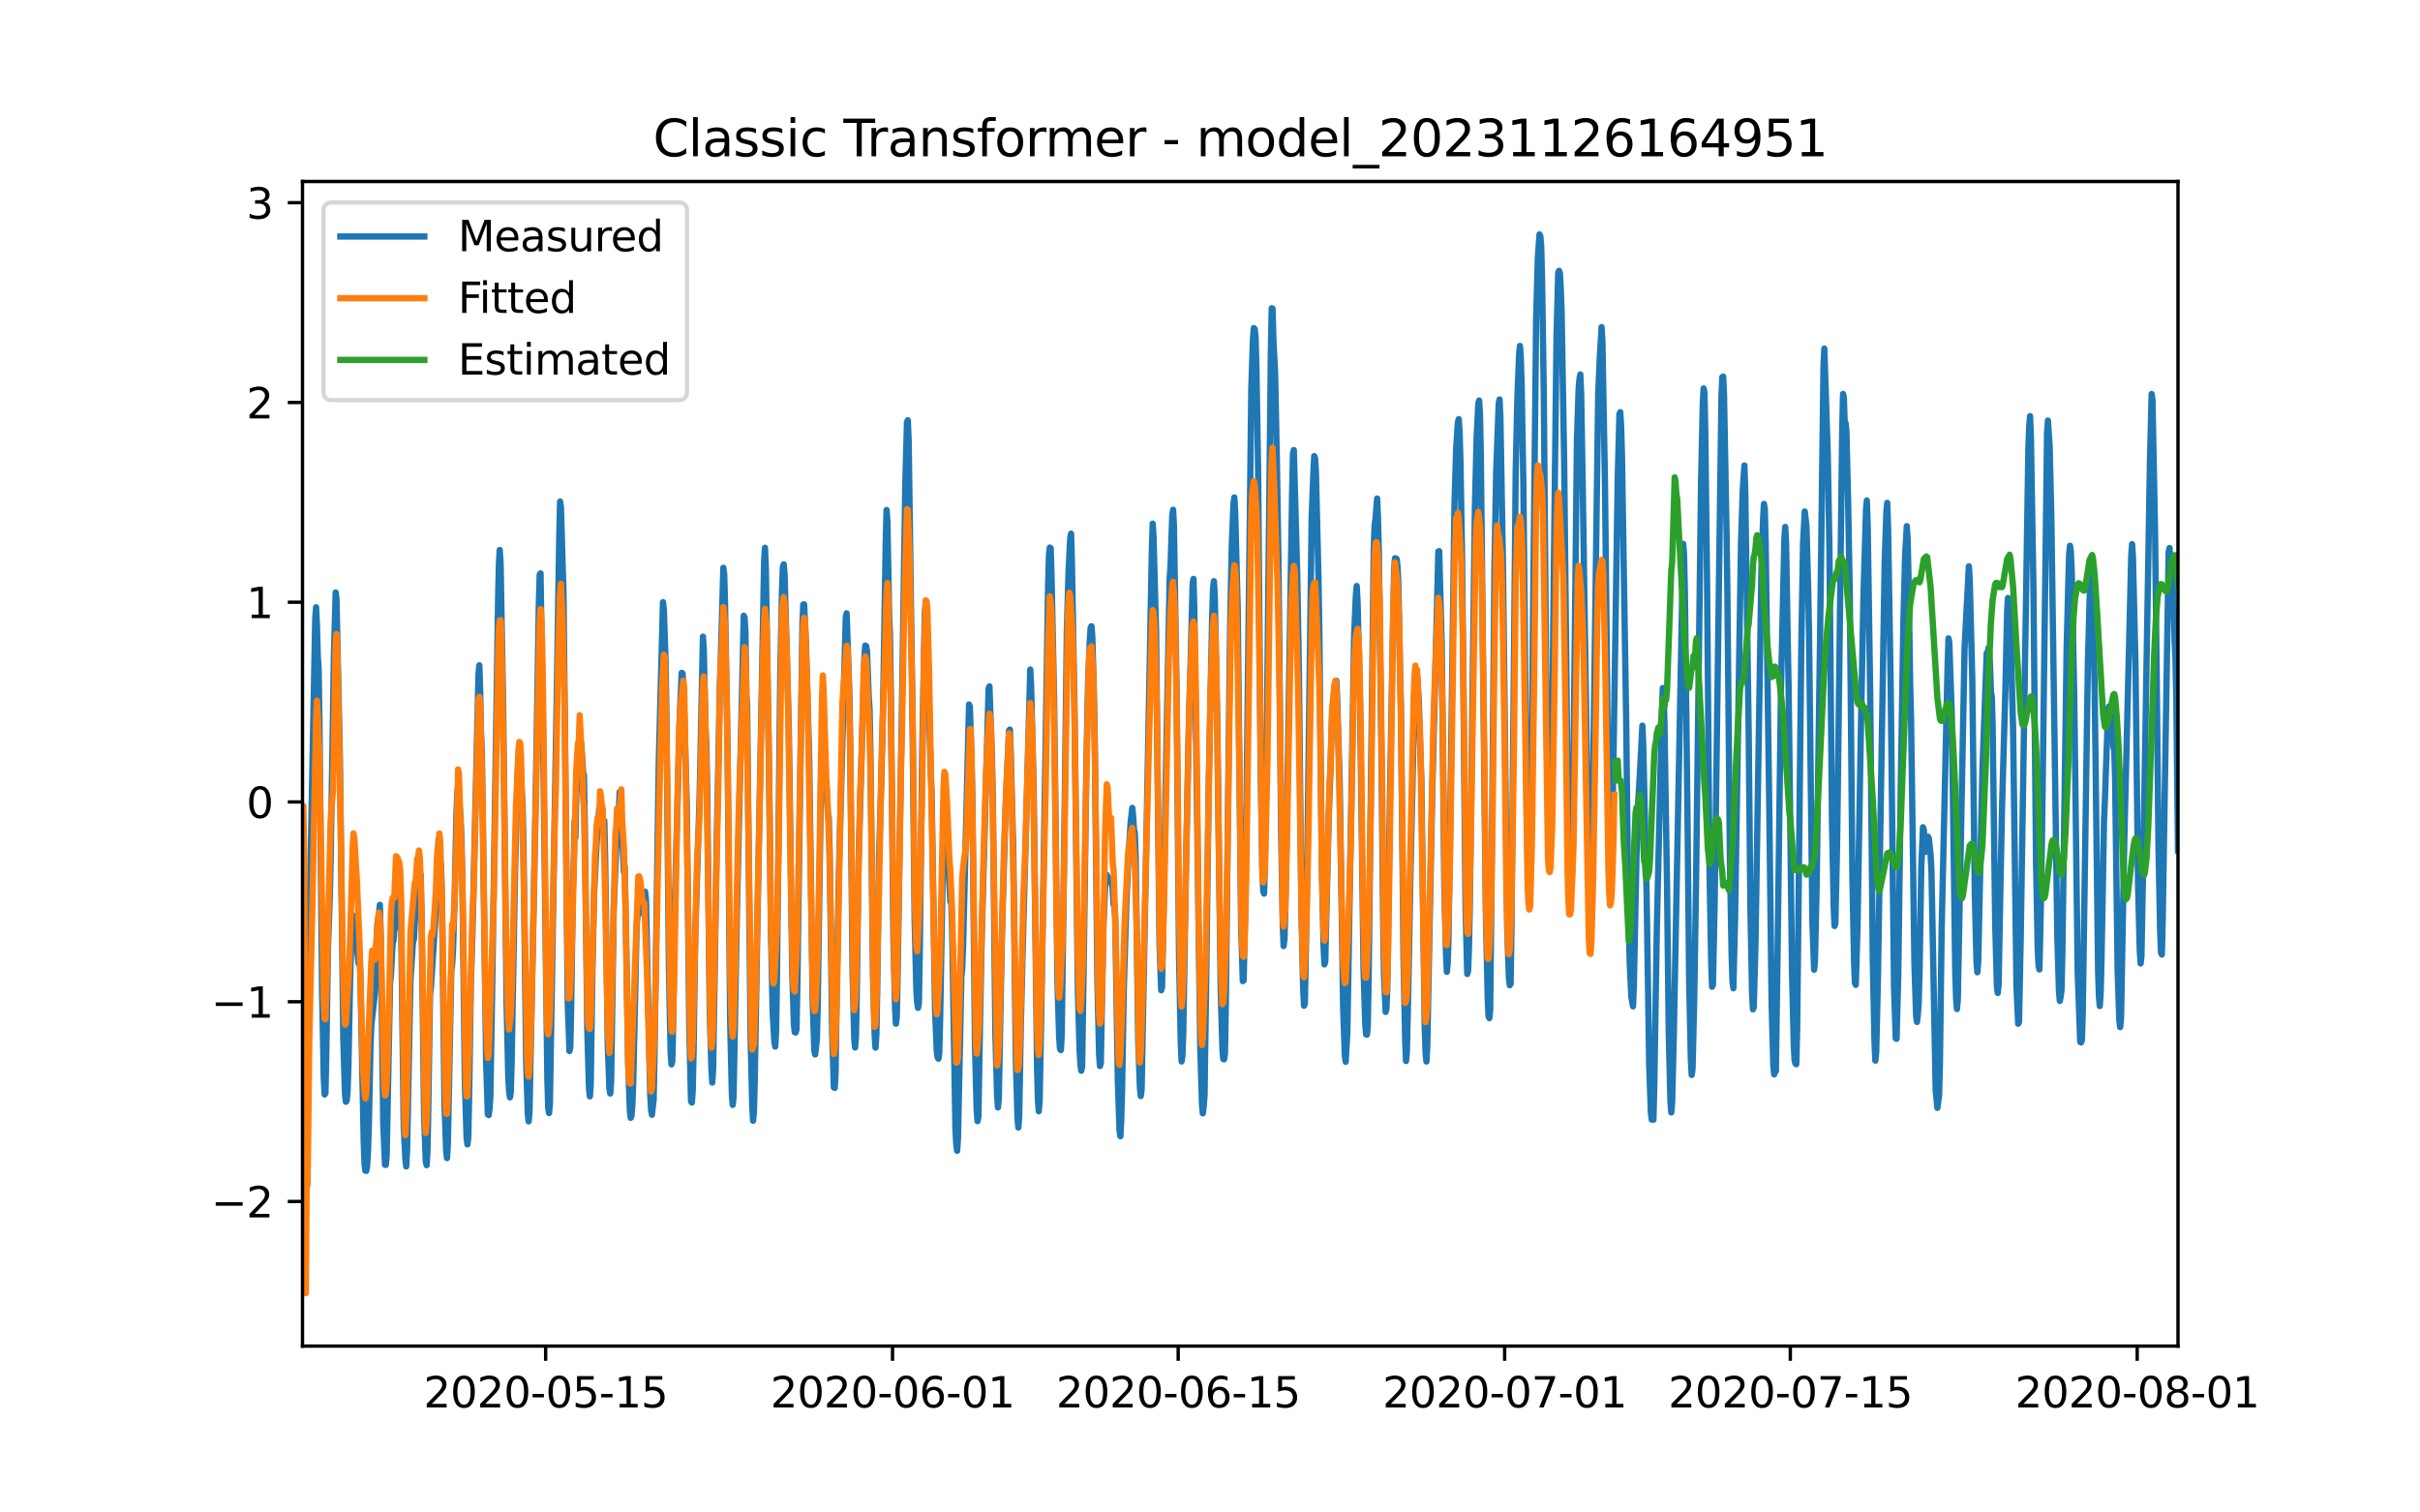 <?xml version="1.0" encoding="utf-8" standalone="no"?>
<!DOCTYPE svg PUBLIC "-//W3C//DTD SVG 1.1//EN"
  "http://www.w3.org/Graphics/SVG/1.1/DTD/svg11.dtd">
<svg xmlns:xlink="http://www.w3.org/1999/xlink" width="576pt" height="360pt" viewBox="0 0 576 360" xmlns="http://www.w3.org/2000/svg" version="1.1">
 <defs>
  <style type="text/css">*{stroke-linejoin: round; stroke-linecap: butt}</style>
 </defs>
 <g id="figure_1">
  <g id="patch_1">
   <path d="M 0 360 
L 576 360 
L 576 0 
L 0 0 
z
" style="fill: #ffffff"/>
  </g>
  <g id="axes_1">
   <g id="patch_2">
    <path d="M 72 320.4 
L 518.4 320.4 
L 518.4 43.2 
L 72 43.2 
z
" style="fill: #ffffff"/>
   </g>
   <g id="matplotlib.axis_1">
    <g id="xtick_1">
     <g id="line2d_1">
      <defs>
       <path id="m90a084e18d" d="M 0 0 
L 0 3.5 
" style="stroke: #000000; stroke-width: 0.8"/>
      </defs>
      <g>
       <use xlink:href="#m90a084e18d" x="129.874" y="320.4" style="stroke: #000000; stroke-width: 0.8"/>
      </g>
     </g>
     <g id="text_1">
      <!-- 2020-05-15 -->
      <g transform="translate(100.816 334.998) scale(0.1 -0.1)">
       <defs>
        <path id="DejaVuSans-32" d="M 1228 531 
L 3431 531 
L 3431 0 
L 469 0 
L 469 531 
Q 828 903 1448 1529 
Q 2069 2156 2228 2338 
Q 2531 2678 2651 2914 
Q 2772 3150 2772 3378 
Q 2772 3750 2511 3984 
Q 2250 4219 1831 4219 
Q 1534 4219 1204 4116 
Q 875 4013 500 3803 
L 500 4441 
Q 881 4594 1212 4672 
Q 1544 4750 1819 4750 
Q 2544 4750 2975 4387 
Q 3406 4025 3406 3419 
Q 3406 3131 3298 2873 
Q 3191 2616 2906 2266 
Q 2828 2175 2409 1742 
Q 1991 1309 1228 531 
z
" transform="scale(0.016)"/>
        <path id="DejaVuSans-30" d="M 2034 4250 
Q 1547 4250 1301 3770 
Q 1056 3291 1056 2328 
Q 1056 1369 1301 889 
Q 1547 409 2034 409 
Q 2525 409 2770 889 
Q 3016 1369 3016 2328 
Q 3016 3291 2770 3770 
Q 2525 4250 2034 4250 
z
M 2034 4750 
Q 2819 4750 3233 4129 
Q 3647 3509 3647 2328 
Q 3647 1150 3233 529 
Q 2819 -91 2034 -91 
Q 1250 -91 836 529 
Q 422 1150 422 2328 
Q 422 3509 836 4129 
Q 1250 4750 2034 4750 
z
" transform="scale(0.016)"/>
        <path id="DejaVuSans-2d" d="M 313 2009 
L 1997 2009 
L 1997 1497 
L 313 1497 
L 313 2009 
z
" transform="scale(0.016)"/>
        <path id="DejaVuSans-35" d="M 691 4666 
L 3169 4666 
L 3169 4134 
L 1269 4134 
L 1269 2991 
Q 1406 3038 1543 3061 
Q 1681 3084 1819 3084 
Q 2600 3084 3056 2656 
Q 3513 2228 3513 1497 
Q 3513 744 3044 326 
Q 2575 -91 1722 -91 
Q 1428 -91 1123 -41 
Q 819 9 494 109 
L 494 744 
Q 775 591 1075 516 
Q 1375 441 1709 441 
Q 2250 441 2565 725 
Q 2881 1009 2881 1497 
Q 2881 1984 2565 2268 
Q 2250 2553 1709 2553 
Q 1456 2553 1204 2497 
Q 953 2441 691 2322 
L 691 4666 
z
" transform="scale(0.016)"/>
        <path id="DejaVuSans-31" d="M 794 531 
L 1825 531 
L 1825 4091 
L 703 3866 
L 703 4441 
L 1819 4666 
L 2450 4666 
L 2450 531 
L 3481 531 
L 3481 0 
L 794 0 
L 794 531 
z
" transform="scale(0.016)"/>
       </defs>
       <use xlink:href="#DejaVuSans-32"/>
       <use xlink:href="#DejaVuSans-30" x="63.623"/>
       <use xlink:href="#DejaVuSans-32" x="127.246"/>
       <use xlink:href="#DejaVuSans-30" x="190.869"/>
       <use xlink:href="#DejaVuSans-2d" x="254.492"/>
       <use xlink:href="#DejaVuSans-30" x="290.576"/>
       <use xlink:href="#DejaVuSans-35" x="354.199"/>
       <use xlink:href="#DejaVuSans-2d" x="417.822"/>
       <use xlink:href="#DejaVuSans-31" x="453.906"/>
       <use xlink:href="#DejaVuSans-35" x="517.529"/>
      </g>
     </g>
    </g>
    <g id="xtick_2">
     <g id="line2d_2">
      <g>
       <use xlink:href="#m90a084e18d" x="212.436" y="320.4" style="stroke: #000000; stroke-width: 0.8"/>
      </g>
     </g>
     <g id="text_2">
      <!-- 2020-06-01 -->
      <g transform="translate(183.378 334.998) scale(0.1 -0.1)">
       <defs>
        <path id="DejaVuSans-36" d="M 2113 2584 
Q 1688 2584 1439 2293 
Q 1191 2003 1191 1497 
Q 1191 994 1439 701 
Q 1688 409 2113 409 
Q 2538 409 2786 701 
Q 3034 994 3034 1497 
Q 3034 2003 2786 2293 
Q 2538 2584 2113 2584 
z
M 3366 4563 
L 3366 3988 
Q 3128 4100 2886 4159 
Q 2644 4219 2406 4219 
Q 1781 4219 1451 3797 
Q 1122 3375 1075 2522 
Q 1259 2794 1537 2939 
Q 1816 3084 2150 3084 
Q 2853 3084 3261 2657 
Q 3669 2231 3669 1497 
Q 3669 778 3244 343 
Q 2819 -91 2113 -91 
Q 1303 -91 875 529 
Q 447 1150 447 2328 
Q 447 3434 972 4092 
Q 1497 4750 2381 4750 
Q 2619 4750 2861 4703 
Q 3103 4656 3366 4563 
z
" transform="scale(0.016)"/>
       </defs>
       <use xlink:href="#DejaVuSans-32"/>
       <use xlink:href="#DejaVuSans-30" x="63.623"/>
       <use xlink:href="#DejaVuSans-32" x="127.246"/>
       <use xlink:href="#DejaVuSans-30" x="190.869"/>
       <use xlink:href="#DejaVuSans-2d" x="254.492"/>
       <use xlink:href="#DejaVuSans-30" x="290.576"/>
       <use xlink:href="#DejaVuSans-36" x="354.199"/>
       <use xlink:href="#DejaVuSans-2d" x="417.822"/>
       <use xlink:href="#DejaVuSans-30" x="453.906"/>
       <use xlink:href="#DejaVuSans-31" x="517.529"/>
      </g>
     </g>
    </g>
    <g id="xtick_3">
     <g id="line2d_3">
      <g>
       <use xlink:href="#m90a084e18d" x="280.428" y="320.4" style="stroke: #000000; stroke-width: 0.8"/>
      </g>
     </g>
     <g id="text_3">
      <!-- 2020-06-15 -->
      <g transform="translate(251.37 334.998) scale(0.1 -0.1)">
       <use xlink:href="#DejaVuSans-32"/>
       <use xlink:href="#DejaVuSans-30" x="63.623"/>
       <use xlink:href="#DejaVuSans-32" x="127.246"/>
       <use xlink:href="#DejaVuSans-30" x="190.869"/>
       <use xlink:href="#DejaVuSans-2d" x="254.492"/>
       <use xlink:href="#DejaVuSans-30" x="290.576"/>
       <use xlink:href="#DejaVuSans-36" x="354.199"/>
       <use xlink:href="#DejaVuSans-2d" x="417.822"/>
       <use xlink:href="#DejaVuSans-31" x="453.906"/>
       <use xlink:href="#DejaVuSans-35" x="517.529"/>
      </g>
     </g>
    </g>
    <g id="xtick_4">
     <g id="line2d_4">
      <g>
       <use xlink:href="#m90a084e18d" x="358.133" y="320.4" style="stroke: #000000; stroke-width: 0.8"/>
      </g>
     </g>
     <g id="text_4">
      <!-- 2020-07-01 -->
      <g transform="translate(329.075 334.998) scale(0.1 -0.1)">
       <defs>
        <path id="DejaVuSans-37" d="M 525 4666 
L 3525 4666 
L 3525 4397 
L 1831 0 
L 1172 0 
L 2766 4134 
L 525 4134 
L 525 4666 
z
" transform="scale(0.016)"/>
       </defs>
       <use xlink:href="#DejaVuSans-32"/>
       <use xlink:href="#DejaVuSans-30" x="63.623"/>
       <use xlink:href="#DejaVuSans-32" x="127.246"/>
       <use xlink:href="#DejaVuSans-30" x="190.869"/>
       <use xlink:href="#DejaVuSans-2d" x="254.492"/>
       <use xlink:href="#DejaVuSans-30" x="290.576"/>
       <use xlink:href="#DejaVuSans-37" x="354.199"/>
       <use xlink:href="#DejaVuSans-2d" x="417.822"/>
       <use xlink:href="#DejaVuSans-30" x="453.906"/>
       <use xlink:href="#DejaVuSans-31" x="517.529"/>
      </g>
     </g>
    </g>
    <g id="xtick_5">
     <g id="line2d_5">
      <g>
       <use xlink:href="#m90a084e18d" x="426.125" y="320.4" style="stroke: #000000; stroke-width: 0.8"/>
      </g>
     </g>
     <g id="text_5">
      <!-- 2020-07-15 -->
      <g transform="translate(397.067 334.998) scale(0.1 -0.1)">
       <use xlink:href="#DejaVuSans-32"/>
       <use xlink:href="#DejaVuSans-30" x="63.623"/>
       <use xlink:href="#DejaVuSans-32" x="127.246"/>
       <use xlink:href="#DejaVuSans-30" x="190.869"/>
       <use xlink:href="#DejaVuSans-2d" x="254.492"/>
       <use xlink:href="#DejaVuSans-30" x="290.576"/>
       <use xlink:href="#DejaVuSans-37" x="354.199"/>
       <use xlink:href="#DejaVuSans-2d" x="417.822"/>
       <use xlink:href="#DejaVuSans-31" x="453.906"/>
       <use xlink:href="#DejaVuSans-35" x="517.529"/>
      </g>
     </g>
    </g>
    <g id="xtick_6">
     <g id="line2d_6">
      <g>
       <use xlink:href="#m90a084e18d" x="508.687" y="320.4" style="stroke: #000000; stroke-width: 0.8"/>
      </g>
     </g>
     <g id="text_6">
      <!-- 2020-08-01 -->
      <g transform="translate(479.629 334.998) scale(0.1 -0.1)">
       <defs>
        <path id="DejaVuSans-38" d="M 2034 2216 
Q 1584 2216 1326 1975 
Q 1069 1734 1069 1313 
Q 1069 891 1326 650 
Q 1584 409 2034 409 
Q 2484 409 2743 651 
Q 3003 894 3003 1313 
Q 3003 1734 2745 1975 
Q 2488 2216 2034 2216 
z
M 1403 2484 
Q 997 2584 770 2862 
Q 544 3141 544 3541 
Q 544 4100 942 4425 
Q 1341 4750 2034 4750 
Q 2731 4750 3128 4425 
Q 3525 4100 3525 3541 
Q 3525 3141 3298 2862 
Q 3072 2584 2669 2484 
Q 3125 2378 3379 2068 
Q 3634 1759 3634 1313 
Q 3634 634 3220 271 
Q 2806 -91 2034 -91 
Q 1263 -91 848 271 
Q 434 634 434 1313 
Q 434 1759 690 2068 
Q 947 2378 1403 2484 
z
M 1172 3481 
Q 1172 3119 1398 2916 
Q 1625 2713 2034 2713 
Q 2441 2713 2670 2916 
Q 2900 3119 2900 3481 
Q 2900 3844 2670 4047 
Q 2441 4250 2034 4250 
Q 1625 4250 1398 4047 
Q 1172 3844 1172 3481 
z
" transform="scale(0.016)"/>
       </defs>
       <use xlink:href="#DejaVuSans-32"/>
       <use xlink:href="#DejaVuSans-30" x="63.623"/>
       <use xlink:href="#DejaVuSans-32" x="127.246"/>
       <use xlink:href="#DejaVuSans-30" x="190.869"/>
       <use xlink:href="#DejaVuSans-2d" x="254.492"/>
       <use xlink:href="#DejaVuSans-30" x="290.576"/>
       <use xlink:href="#DejaVuSans-38" x="354.199"/>
       <use xlink:href="#DejaVuSans-2d" x="417.822"/>
       <use xlink:href="#DejaVuSans-30" x="453.906"/>
       <use xlink:href="#DejaVuSans-31" x="517.529"/>
      </g>
     </g>
    </g>
   </g>
   <g id="matplotlib.axis_2">
    <g id="ytick_1">
     <g id="line2d_7">
      <defs>
       <path id="m866dd95fe1" d="M 0 0 
L -3.5 0 
" style="stroke: #000000; stroke-width: 0.8"/>
      </defs>
      <g>
       <use xlink:href="#m866dd95fe1" x="72" y="285.973" style="stroke: #000000; stroke-width: 0.8"/>
      </g>
     </g>
     <g id="text_7">
      <!-- −2 -->
      <g transform="translate(50.258 289.772) scale(0.1 -0.1)">
       <defs>
        <path id="DejaVuSans-2212" d="M 678 2272 
L 4684 2272 
L 4684 1741 
L 678 1741 
L 678 2272 
z
" transform="scale(0.016)"/>
       </defs>
       <use xlink:href="#DejaVuSans-2212"/>
       <use xlink:href="#DejaVuSans-32" x="83.789"/>
      </g>
     </g>
    </g>
    <g id="ytick_2">
     <g id="line2d_8">
      <g>
       <use xlink:href="#m866dd95fe1" x="72" y="238.428" style="stroke: #000000; stroke-width: 0.8"/>
      </g>
     </g>
     <g id="text_8">
      <!-- −1 -->
      <g transform="translate(50.258 242.227) scale(0.1 -0.1)">
       <use xlink:href="#DejaVuSans-2212"/>
       <use xlink:href="#DejaVuSans-31" x="83.789"/>
      </g>
     </g>
    </g>
    <g id="ytick_3">
     <g id="line2d_9">
      <g>
       <use xlink:href="#m866dd95fe1" x="72" y="190.883" style="stroke: #000000; stroke-width: 0.8"/>
      </g>
     </g>
     <g id="text_9">
      <!-- 0 -->
      <g transform="translate(58.638 194.682) scale(0.1 -0.1)">
       <use xlink:href="#DejaVuSans-30"/>
      </g>
     </g>
    </g>
    <g id="ytick_4">
     <g id="line2d_10">
      <g>
       <use xlink:href="#m866dd95fe1" x="72" y="143.338" style="stroke: #000000; stroke-width: 0.8"/>
      </g>
     </g>
     <g id="text_10">
      <!-- 1 -->
      <g transform="translate(58.638 147.137) scale(0.1 -0.1)">
       <use xlink:href="#DejaVuSans-31"/>
      </g>
     </g>
    </g>
    <g id="ytick_5">
     <g id="line2d_11">
      <g>
       <use xlink:href="#m866dd95fe1" x="72" y="95.793" style="stroke: #000000; stroke-width: 0.8"/>
      </g>
     </g>
     <g id="text_11">
      <!-- 2 -->
      <g transform="translate(58.638 99.592) scale(0.1 -0.1)">
       <use xlink:href="#DejaVuSans-32"/>
      </g>
     </g>
    </g>
    <g id="ytick_6">
     <g id="line2d_12">
      <g>
       <use xlink:href="#m866dd95fe1" x="72" y="48.248" style="stroke: #000000; stroke-width: 0.8"/>
      </g>
     </g>
     <g id="text_12">
      <!-- 3 -->
      <g transform="translate(58.638 52.047) scale(0.1 -0.1)">
       <defs>
        <path id="DejaVuSans-33" d="M 2597 2516 
Q 3050 2419 3304 2112 
Q 3559 1806 3559 1356 
Q 3559 666 3084 287 
Q 2609 -91 1734 -91 
Q 1441 -91 1130 -33 
Q 819 25 488 141 
L 488 750 
Q 750 597 1062 519 
Q 1375 441 1716 441 
Q 2309 441 2620 675 
Q 2931 909 2931 1356 
Q 2931 1769 2642 2001 
Q 2353 2234 1838 2234 
L 1294 2234 
L 1294 2753 
L 1863 2753 
Q 2328 2753 2575 2939 
Q 2822 3125 2822 3475 
Q 2822 3834 2567 4026 
Q 2313 4219 1838 4219 
Q 1578 4219 1281 4162 
Q 984 4106 628 3988 
L 628 4550 
Q 988 4650 1302 4700 
Q 1616 4750 1894 4750 
Q 2613 4750 3031 4423 
Q 3450 4097 3450 3541 
Q 3450 3153 3228 2886 
Q 3006 2619 2597 2516 
z
" transform="scale(0.016)"/>
       </defs>
       <use xlink:href="#DejaVuSans-33"/>
      </g>
     </g>
    </g>
   </g>
   <g id="line2d_13">
    <path d="M 72 260.321 
L 72.405 270.396 
L 72.607 268.866 
L 72.809 259.388 
L 73.214 231.922 
L 73.619 220.876 
L 75.035 147.173 
L 75.238 144.542 
L 75.44 149.039 
L 75.642 156.334 
L 75.845 159.264 
L 76.047 172.81 
L 76.654 235.243 
L 77.059 256.626 
L 77.261 260.507 
L 77.464 260.171 
L 77.666 250.655 
L 78.071 225.335 
L 78.475 214.252 
L 78.678 206.135 
L 79.487 155.495 
L 79.892 141.034 
L 80.094 142.769 
L 80.904 180.46 
L 81.713 247.409 
L 82.118 260.433 
L 82.32 262.242 
L 82.523 261.981 
L 82.725 259.742 
L 82.927 253.678 
L 83.332 233.246 
L 83.737 220.521 
L 83.939 217.816 
L 84.141 218.058 
L 84.546 223.749 
L 84.749 225.615 
L 84.951 225.634 
L 85.356 229.365 
L 85.558 226.399 
L 85.76 231.847 
L 86.57 271.814 
L 86.772 277.226 
L 86.974 278.644 
L 87.177 278.7 
L 87.379 277.505 
L 87.582 274.184 
L 87.784 268.176 
L 88.189 248.565 
L 88.391 243.957 
L 89.2 236.773 
L 89.403 233.097 
L 89.807 219.943 
L 90.212 217.76 
L 90.415 215.353 
L 90.617 222.424 
L 91.224 267.411 
L 91.629 277.226 
L 91.831 277.282 
L 92.033 275.061 
L 92.843 234.011 
L 93.045 232.108 
L 93.45 224.458 
L 93.652 223.992 
L 93.855 221.379 
L 94.057 220.82 
L 94.259 218.487 
L 94.462 212.796 
L 94.664 210.259 
L 94.866 211.08 
L 95.069 213.878 
L 95.271 210.464 
L 95.473 219.458 
L 96.081 267.747 
L 96.485 275.938 
L 96.688 277.636 
L 96.89 273.774 
L 97.699 233.358 
L 98.306 224.01 
L 98.509 223.674 
L 99.521 204.792 
L 99.723 205.911 
L 99.925 209.792 
L 100.128 208.169 
L 100.33 217.2 
L 100.937 265.545 
L 101.342 276.461 
L 101.544 277.338 
L 101.747 274.035 
L 101.949 263.399 
L 102.354 236.68 
L 102.556 235.299 
L 103.568 219.476 
L 104.377 199.81 
L 104.58 200.948 
L 104.782 205.743 
L 104.984 205.725 
L 105.187 213.636 
L 105.794 262.746 
L 106.198 274.091 
L 106.401 275.658 
L 106.603 272.076 
L 107.413 231.213 
L 107.615 229.683 
L 107.817 226.417 
L 108.222 213.487 
L 108.627 194.175 
L 108.829 188.894 
L 109.031 187.215 
L 109.638 194.94 
L 109.841 199.772 
L 110.043 209.027 
L 110.65 258.007 
L 111.055 270.695 
L 111.257 272.393 
L 111.46 270.844 
L 111.662 260.694 
L 112.067 234.665 
L 112.471 221.323 
L 113.888 160.458 
L 114.09 158.35 
L 114.293 164.414 
L 114.495 174.583 
L 114.697 178.669 
L 115.102 208.934 
L 115.709 252.857 
L 116.114 265.265 
L 116.316 265.414 
L 116.519 263.94 
L 116.721 260.712 
L 117.126 236.474 
L 118.542 143.348 
L 118.745 134.354 
L 118.947 130.902 
L 119.149 134.168 
L 119.756 167.866 
L 120.566 238.471 
L 120.97 256.104 
L 121.173 259.742 
L 121.375 261.198 
L 121.578 259.91 
L 121.78 252.857 
L 122.589 207.478 
L 123.196 184.827 
L 123.399 180.759 
L 123.601 180.945 
L 123.803 180.442 
L 124.411 192.365 
L 124.613 202.123 
L 125.22 252.204 
L 125.625 265.135 
L 125.827 266.907 
L 126.029 264.649 
L 127.041 214.476 
L 127.648 181.188 
L 128.255 143.478 
L 128.458 136.761 
L 128.66 136.463 
L 129.267 175.908 
L 130.279 256.738 
L 130.481 263.698 
L 130.684 264.929 
L 130.886 262.634 
L 132.505 165.72 
L 133.112 127.749 
L 133.314 119.371 
L 133.517 120.882 
L 133.921 134.559 
L 134.124 141.165 
L 135.135 238.937 
L 135.54 250.17 
L 135.743 249.33 
L 135.945 239.908 
L 136.35 211.957 
L 136.552 205.93 
L 136.754 195.369 
L 136.957 199.436 
L 137.159 189.379 
L 137.766 181.524 
L 137.968 181.878 
L 138.373 177.064 
L 138.778 183.782 
L 138.98 184.528 
L 139.183 195.033 
L 139.79 245.431 
L 140.194 259.108 
L 140.397 260.955 
L 140.599 258.268 
L 141.004 231.381 
L 141.409 212.535 
L 142.016 200.612 
L 142.623 192.477 
L 142.825 192.234 
L 143.027 191.152 
L 143.23 191.768 
L 143.634 196.47 
L 143.837 195.369 
L 144.039 204.437 
L 144.646 248.36 
L 145.051 259.126 
L 145.253 260.283 
L 145.456 257.484 
L 145.86 231.082 
L 146.063 216.435 
L 146.67 201.769 
L 146.872 199.381 
L 147.075 198.41 
L 147.479 188.521 
L 147.682 196.059 
L 147.884 196.936 
L 148.086 199.269 
L 148.491 207.572 
L 148.693 206.359 
L 149.098 227.425 
L 149.503 252.521 
L 149.908 264.22 
L 150.11 266.068 
L 150.312 265.545 
L 150.515 263.007 
L 150.717 257.876 
L 151.122 239.105 
L 151.526 220.67 
L 151.931 215.446 
L 152.133 215.054 
L 152.336 216.827 
L 152.538 217.293 
L 152.741 215.446 
L 152.943 215.707 
L 153.145 214.83 
L 153.348 214.867 
L 153.55 212.237 
L 153.752 214.214 
L 154.764 260.526 
L 154.966 264.09 
L 155.169 265.34 
L 155.574 261.795 
L 155.776 251.831 
L 156.788 181.692 
L 157.799 143.329 
L 158.002 145.139 
L 158.407 157.025 
L 158.609 169.228 
L 159.216 231.007 
L 159.621 250.45 
L 159.823 253.342 
L 160.025 252.521 
L 160.228 243.695 
L 160.632 214.476 
L 161.847 169.19 
L 162.251 160.141 
L 162.454 160.271 
L 162.656 162.846 
L 163.465 191.488 
L 164.073 245.375 
L 164.477 262.13 
L 164.68 262.429 
L 164.882 259.518 
L 165.084 250.375 
L 165.489 221.771 
L 166.501 190.182 
L 167.31 151.539 
L 167.513 154.562 
L 167.917 173.09 
L 168.12 177.102 
L 168.322 187.327 
L 168.929 240.822 
L 169.334 254.499 
L 169.536 257.671 
L 169.739 254.368 
L 170.143 229.795 
L 170.548 202.497 
L 171.357 162.361 
L 171.56 156.931 
L 172.167 135.138 
L 172.369 136.593 
L 172.572 143.721 
L 173.179 178.818 
L 173.786 242.837 
L 174.19 260.302 
L 174.393 262.989 
L 174.595 261.347 
L 175 239.553 
L 175.405 217.032 
L 177.023 146.557 
L 177.226 147.024 
L 177.428 150.55 
L 177.63 165.496 
L 177.833 167.698 
L 178.238 207.441 
L 178.642 246.102 
L 179.047 263.399 
L 179.249 266.758 
L 179.452 264.482 
L 179.654 256.645 
L 180.261 220.726 
L 181.88 133.328 
L 182.082 130.38 
L 182.285 135.492 
L 183.094 186.282 
L 183.499 221.454 
L 183.904 240.803 
L 184.308 247.875 
L 184.511 249.107 
L 184.713 245.823 
L 184.915 233.75 
L 185.725 159.768 
L 186.129 140.474 
L 186.332 135.007 
L 186.534 134.317 
L 186.737 136.612 
L 187.748 173.109 
L 188.558 231.045 
L 188.962 243.845 
L 189.165 245.692 
L 189.367 245.767 
L 189.57 245.095 
L 189.772 235.355 
L 190.986 148.684 
L 191.188 143.889 
L 191.391 143.852 
L 191.795 152.117 
L 192.605 180.404 
L 193.414 237.631 
L 193.819 250.021 
L 194.021 250.991 
L 194.426 247.409 
L 194.628 239.311 
L 195.438 184.248 
L 195.64 179.714 
L 195.843 180.815 
L 196.247 186.301 
L 196.45 186.823 
L 196.652 186.469 
L 197.057 193.895 
L 197.259 194.66 
L 197.461 202.273 
L 198.069 246.009 
L 198.473 258.847 
L 198.676 258.94 
L 198.878 255.637 
L 199.283 227.779 
L 199.687 207.124 
L 201.306 147.024 
L 201.509 145.979 
L 202.116 163.35 
L 202.318 173.445 
L 202.925 231.437 
L 203.33 247.409 
L 203.532 249.312 
L 203.735 246.606 
L 203.937 236.176 
L 204.342 205.407 
L 205.758 155.924 
L 205.96 153.666 
L 206.163 153.797 
L 206.365 155.084 
L 206.77 165.813 
L 206.972 168.705 
L 207.175 178.52 
L 207.782 231.978 
L 208.186 246.606 
L 208.389 249.368 
L 208.591 246.345 
L 208.793 235.597 
L 209.198 204.997 
L 209.805 184.827 
L 210.21 166.821 
L 210.817 129.074 
L 211.019 121.386 
L 211.222 124.073 
L 211.626 146.24 
L 211.829 150.961 
L 212.031 164.302 
L 212.638 223.208 
L 213.043 240.038 
L 213.245 243.658 
L 213.448 242.109 
L 213.65 232.407 
L 214.257 193.223 
L 214.662 169.358 
L 215.471 115.602 
L 215.876 100.451 
L 216.078 100.022 
L 216.281 105.041 
L 217.09 162.809 
L 217.697 218.898 
L 218.102 235.616 
L 218.304 238.658 
L 218.507 239.889 
L 218.709 238.751 
L 218.911 227.22 
L 219.518 177.587 
L 220.125 145.699 
L 220.328 143.74 
L 220.53 145.755 
L 221.542 184.08 
L 221.744 188.745 
L 222.554 240.281 
L 222.958 250.133 
L 223.161 251.681 
L 223.363 251.999 
L 223.566 250.581 
L 223.768 242.688 
L 224.375 208.076 
L 224.78 201.209 
L 225.387 203.075 
L 225.589 206.266 
L 225.791 207.068 
L 226.196 214.662 
L 226.399 214.345 
L 226.601 220.167 
L 227.41 268.736 
L 227.613 272.393 
L 227.815 273.923 
L 228.017 271.031 
L 228.827 232.444 
L 229.029 230.336 
L 229.232 225.13 
L 230.648 167.679 
L 230.85 168.201 
L 231.255 181.263 
L 231.457 191.133 
L 232.065 248.827 
L 232.469 264.388 
L 232.672 266.851 
L 232.874 265.75 
L 233.279 242.837 
L 233.683 222.424 
L 235.302 163.91 
L 235.505 163.369 
L 236.112 180.684 
L 236.314 190.07 
L 236.921 246.364 
L 237.326 260.75 
L 237.528 263.586 
L 237.731 261.664 
L 238.135 239.964 
L 238.54 220.223 
L 239.349 192.197 
L 239.754 183.129 
L 240.159 173.874 
L 240.361 173.65 
L 240.564 178.594 
L 240.968 194.548 
L 241.171 201.414 
L 241.778 251.737 
L 242.182 266.105 
L 242.385 268.363 
L 242.587 265.657 
L 242.992 243.266 
L 243.397 226.996 
L 245.218 159.357 
L 245.42 163.201 
L 246.027 187.476 
L 246.837 254.051 
L 247.039 261.627 
L 247.241 264.5 
L 247.444 262.205 
L 247.848 240.859 
L 249.467 139.392 
L 249.67 132.078 
L 249.872 130.324 
L 250.074 130.473 
L 250.277 136.761 
L 250.884 165.85 
L 251.693 233.769 
L 252.098 246.923 
L 252.3 249.704 
L 252.503 249.946 
L 252.705 246.438 
L 253.11 216.771 
L 253.919 150.457 
L 254.324 136.145 
L 254.729 128.159 
L 254.931 127.021 
L 255.133 133.813 
L 255.74 167.754 
L 256.55 235.877 
L 256.954 249.89 
L 257.157 253.342 
L 257.359 254.854 
L 257.562 253.977 
L 257.966 227.817 
L 258.573 182.177 
L 258.978 162.548 
L 259.383 152.565 
L 259.585 149.449 
L 259.787 149.057 
L 259.99 151.427 
L 260.395 165.906 
L 260.597 177.997 
L 261.204 234.142 
L 261.609 251.084 
L 261.811 253.734 
L 262.013 253.025 
L 262.418 231.325 
L 262.62 220.446 
L 263.025 211.695 
L 263.228 209.158 
L 263.43 208.243 
L 263.835 209.4 
L 264.037 209.12 
L 264.239 209.979 
L 264.442 210.053 
L 264.644 209.811 
L 264.846 211.658 
L 265.049 215.315 
L 265.251 215.315 
L 265.453 218.954 
L 266.061 257.41 
L 266.465 269.034 
L 266.668 270.434 
L 266.87 266.646 
L 267.072 259.444 
L 267.477 235.448 
L 268.084 215.371 
L 268.489 206.06 
L 269.096 195.873 
L 269.501 192.29 
L 269.703 194.268 
L 269.905 197.533 
L 270.108 198.149 
L 270.31 203.859 
L 270.917 248.099 
L 271.322 258.94 
L 271.524 260.88 
L 271.727 259.332 
L 274.155 131.126 
L 274.357 124.633 
L 274.56 127.656 
L 275.167 150.438 
L 275.976 224.309 
L 276.381 235.691 
L 276.583 235.056 
L 276.988 215.278 
L 277.393 189.099 
L 278.404 137.526 
L 278.607 134.765 
L 279.011 122.786 
L 279.214 121.33 
L 279.416 125.193 
L 280.023 162.977 
L 280.63 227.593 
L 281.035 248.23 
L 281.237 252.652 
L 281.44 251.252 
L 281.642 245.916 
L 282.249 208.094 
L 282.856 177.624 
L 283.868 138.87 
L 284.07 137.787 
L 284.273 145.176 
L 285.284 220.428 
L 285.689 249.573 
L 286.094 262.933 
L 286.296 265.004 
L 286.499 263.362 
L 286.701 260.694 
L 287.106 232.593 
L 287.713 185.89 
L 288.522 146.538 
L 288.725 140.082 
L 288.927 138.328 
L 289.129 141.575 
L 289.736 172.213 
L 290.546 235.709 
L 290.95 249.554 
L 291.153 252.073 
L 291.355 252.148 
L 291.558 250.805 
L 291.76 239.497 
L 292.772 150.084 
L 293.176 130.156 
L 293.581 119.968 
L 293.784 118.401 
L 293.986 121.591 
L 294.593 144.728 
L 295.402 220.204 
L 295.807 233.526 
L 296.009 233.377 
L 296.414 214.979 
L 297.831 92.502 
L 298.235 80.43 
L 298.438 78.079 
L 298.64 78.321 
L 298.842 80.187 
L 299.045 87.483 
L 299.45 111.963 
L 300.057 183.67 
L 300.461 206.583 
L 300.664 212.05 
L 300.866 212.703 
L 301.068 206.508 
L 301.473 179.229 
L 302.485 83.639 
L 302.687 73.358 
L 302.89 73.451 
L 303.092 80.803 
L 303.497 88.658 
L 303.901 108.866 
L 304.306 134.242 
L 304.913 197.104 
L 305.318 220.129 
L 305.52 225.186 
L 305.723 223.562 
L 305.925 217.088 
L 306.532 180.796 
L 307.544 117.207 
L 307.746 107.933 
L 307.949 107.131 
L 308.758 136.444 
L 309.163 160.122 
L 309.77 217.349 
L 310.174 235.411 
L 310.377 239.404 
L 310.579 238.881 
L 310.984 217.61 
L 312.198 123.103 
L 312.603 112.542 
L 312.805 108.567 
L 313.007 109.071 
L 313.21 112.43 
L 313.817 137.489 
L 314.019 149.916 
L 314.626 206.769 
L 315.031 225.391 
L 315.233 229.552 
L 315.436 228.955 
L 315.84 211.901 
L 316.245 194.902 
L 316.65 183.987 
L 317.055 170.086 
L 317.662 163.257 
L 317.864 162.846 
L 318.066 162.025 
L 318.269 166.28 
L 318.876 186.394 
L 319.685 239.628 
L 320.09 251.234 
L 320.292 252.726 
L 320.697 245.524 
L 321.102 221.697 
L 322.316 150.905 
L 322.721 141.594 
L 322.923 139.485 
L 323.125 143.236 
L 323.732 168.332 
L 324.542 230.597 
L 324.947 243.584 
L 325.149 246.214 
L 325.351 246.27 
L 325.554 244.218 
L 325.756 233.023 
L 326.97 130.902 
L 327.172 125.155 
L 327.375 123.719 
L 327.78 118.662 
L 327.982 123.196 
L 328.184 131.182 
L 328.791 178.109 
L 329.196 217.834 
L 329.398 231.679 
L 329.803 240.859 
L 330.005 240.001 
L 330.208 234.907 
L 330.815 190.835 
L 331.422 156.11 
L 331.827 135.511 
L 332.029 132.88 
L 332.231 132.899 
L 332.434 133.067 
L 332.636 134.97 
L 332.838 139.093 
L 333.243 159.917 
L 333.446 168.108 
L 334.053 227.817 
L 334.457 247.614 
L 334.66 252.54 
L 334.862 250.357 
L 335.267 232.332 
L 335.671 210.203 
L 336.481 173.762 
L 336.683 169.153 
L 336.886 168.145 
L 337.088 162.529 
L 337.29 160.85 
L 337.695 166.727 
L 338.1 179.863 
L 338.302 185.2 
L 339.112 245.002 
L 339.314 250.637 
L 339.516 252.67 
L 339.719 248.976 
L 340.123 227.761 
L 340.933 187.364 
L 342.349 131.257 
L 342.552 131.182 
L 343.159 153.61 
L 343.766 210.632 
L 344.17 226.996 
L 344.373 231.325 
L 344.575 229.384 
L 344.778 223.096 
L 345.182 195.033 
L 346.194 119.949 
L 346.599 106.534 
L 347.003 100.525 
L 347.206 99.76 
L 347.408 102.653 
L 347.611 109.78 
L 348.015 133.496 
L 348.825 216.285 
L 349.229 231.828 
L 349.432 231.138 
L 349.634 225.876 
L 349.836 215.763 
L 351.051 120.882 
L 351.455 104.201 
L 351.86 96.159 
L 352.062 95.338 
L 352.265 98.641 
L 352.467 108.717 
L 353.277 184.211 
L 353.681 218.674 
L 354.086 237.016 
L 354.288 241.811 
L 354.491 242.333 
L 354.693 240.3 
L 355.098 202.105 
L 355.705 135.026 
L 356.11 112.579 
L 356.717 96.047 
L 356.919 95.058 
L 357.121 99.425 
L 357.526 122.711 
L 357.728 134.242 
L 358.74 221.006 
L 359.145 232.799 
L 359.347 234.497 
L 359.55 234.198 
L 359.752 221.473 
L 360.764 111.851 
L 361.168 94.517 
L 361.573 84.423 
L 361.776 82.333 
L 361.978 85.318 
L 362.18 91.681 
L 362.585 115.117 
L 363.394 195.779 
L 363.799 211.826 
L 364.001 212.572 
L 364.204 207.217 
L 364.406 198.074 
L 365.013 134.821 
L 365.62 76.12 
L 366.025 61.416 
L 366.43 55.8 
L 366.632 56.248 
L 366.834 58.655 
L 367.037 66.585 
L 367.442 93.137 
L 368.049 165.571 
L 368.453 193.335 
L 368.656 201.097 
L 368.858 203.262 
L 369.06 199.716 
L 369.263 190.741 
L 369.87 132.936 
L 370.477 80.001 
L 370.882 64.868 
L 371.084 64.458 
L 371.286 65.111 
L 371.489 68.693 
L 371.691 74.366 
L 372.298 109.855 
L 373.108 187.252 
L 373.512 207.497 
L 373.715 211.471 
L 374.119 210.837 
L 374.322 199.231 
L 375.333 104.668 
L 375.738 92.595 
L 375.941 90.132 
L 376.143 89.125 
L 376.345 93.846 
L 376.75 117.748 
L 377.559 171.411 
L 377.964 202.982 
L 378.369 215.558 
L 378.571 215.763 
L 378.774 210.352 
L 378.976 200.127 
L 380.392 93.827 
L 380.797 84.777 
L 381.202 77.855 
L 381.404 81.288 
L 382.011 115.042 
L 382.821 190.592 
L 383.225 205.277 
L 383.428 205.874 
L 383.63 201.004 
L 384.035 180.722 
L 385.047 113.755 
L 385.451 98.529 
L 385.654 98.1 
L 385.856 101.552 
L 386.058 108.511 
L 387.07 172.344 
L 387.475 208.934 
L 387.88 228.899 
L 388.284 237.239 
L 388.689 239.535 
L 388.891 234.291 
L 389.701 194.566 
L 390.308 184.341 
L 390.915 172.717 
L 391.117 177.083 
L 391.927 213.188 
L 392.534 253.51 
L 392.939 264.799 
L 393.141 266.497 
L 393.343 266.086 
L 393.546 266.515 
L 393.748 258.343 
L 394.355 220.782 
L 395.569 169.246 
L 395.772 163.761 
L 395.974 164.861 
L 396.176 172.456 
L 396.783 210.818 
L 397.188 245.972 
L 397.593 262.242 
L 397.795 264.78 
L 397.997 262.466 
L 398.402 245.916 
L 400.628 129.447 
L 400.83 132.04 
L 401.033 141.127 
L 401.64 193.186 
L 402.045 233.657 
L 402.449 252.204 
L 402.652 255.861 
L 402.854 254.35 
L 403.259 237.743 
L 403.663 211.807 
L 404.878 115.023 
L 405.282 96.29 
L 405.485 92.446 
L 405.687 93.435 
L 405.889 103.026 
L 406.294 137.134 
L 406.901 207.796 
L 407.306 229.757 
L 407.508 234.87 
L 407.711 234.385 
L 408.115 214.998 
L 409.734 94.256 
L 409.937 89.759 
L 410.139 89.629 
L 410.341 93.827 
L 410.948 126.779 
L 411.151 141.295 
L 411.758 205.725 
L 412.162 227.686 
L 412.365 233.601 
L 412.567 235.224 
L 412.972 218.748 
L 414.388 129.223 
L 414.793 116.871 
L 415.198 110.788 
L 415.4 116.964 
L 416.21 174.042 
L 416.614 215.315 
L 417.019 236.363 
L 417.221 240.244 
L 417.424 239.74 
L 417.828 224.999 
L 419.245 135.828 
L 419.65 123.42 
L 419.852 119.931 
L 420.054 121.237 
L 420.257 129.13 
L 421.066 188.633 
L 421.673 238.825 
L 422.078 253.473 
L 422.28 255.73 
L 422.483 255.133 
L 422.685 254.984 
L 423.09 226.977 
L 423.899 164.096 
L 424.709 128.309 
L 424.911 125.416 
L 425.113 129.055 
L 425.518 152.826 
L 425.72 163.555 
L 426.53 231.418 
L 426.935 248.304 
L 427.137 252.372 
L 427.339 253.1 
L 427.542 253.305 
L 427.744 245.487 
L 428.149 208.803 
L 428.756 152.547 
L 429.16 129.242 
L 429.565 121.741 
L 429.97 125.305 
L 430.375 140.045 
L 430.577 150.625 
L 431.386 219.681 
L 431.791 230.802 
L 431.993 228.955 
L 432.398 210.501 
L 433.208 151.352 
L 434.017 87.408 
L 434.219 82.967 
L 435.029 107.877 
L 435.434 130.585 
L 436.041 195.276 
L 436.445 215.744 
L 436.648 220.409 
L 436.85 219.793 
L 437.255 201.078 
L 437.659 169.358 
L 438.469 102.615 
L 438.671 93.771 
L 438.874 94.648 
L 439.076 101.104 
L 439.278 100.693 
L 439.481 102.727 
L 439.885 119.576 
L 440.29 142.06 
L 440.897 208.747 
L 441.302 229.011 
L 441.504 233.937 
L 441.707 234.422 
L 442.111 221.044 
L 442.921 173.799 
L 443.528 142.135 
L 444.135 121.479 
L 444.337 119.128 
L 444.54 124.95 
L 445.147 165.869 
L 445.754 228.694 
L 446.158 247.95 
L 446.361 252.447 
L 446.563 250.637 
L 446.968 233.47 
L 448.587 133.776 
L 448.991 121.797 
L 449.194 119.688 
L 449.396 125.734 
L 450.003 162.398 
L 450.813 235.075 
L 451.217 247.147 
L 451.42 247.259 
L 451.824 231.66 
L 452.432 185.89 
L 453.039 147.845 
L 453.443 132.376 
L 453.848 125.23 
L 454.05 128.29 
L 454.253 137.358 
L 454.657 163.145 
L 454.86 170.814 
L 455.669 229.571 
L 456.074 241.867 
L 456.276 243.248 
L 456.479 241.438 
L 456.681 238.62 
L 456.883 231.362 
L 457.288 206.844 
L 457.693 196.899 
L 457.895 197.533 
L 458.3 202.758 
L 458.502 202.627 
L 458.907 199.157 
L 459.109 199.642 
L 459.514 203.411 
L 459.716 207.311 
L 460.728 259.686 
L 461.133 263.698 
L 461.538 260.694 
L 461.74 252.596 
L 462.145 221.286 
L 463.561 158.517 
L 463.764 151.931 
L 463.966 152.994 
L 464.573 170.664 
L 465.382 231.437 
L 465.585 237.706 
L 465.787 240.169 
L 465.989 237.967 
L 467.608 154.002 
L 468.62 134.783 
L 468.822 137.619 
L 469.43 161.428 
L 470.037 212.89 
L 470.441 229.03 
L 470.644 231.418 
L 470.846 229.086 
L 471.858 182.886 
L 472.87 155.439 
L 473.072 155.887 
L 473.274 154.263 
L 473.477 155.401 
L 473.679 158.835 
L 473.881 164.805 
L 474.084 165.85 
L 474.286 172.81 
L 474.893 220.092 
L 475.298 234.832 
L 475.5 236.344 
L 475.703 234.497 
L 476.107 212.386 
L 476.512 192.421 
L 477.321 163.854 
L 477.726 145.568 
L 477.929 142.34 
L 478.333 146.594 
L 478.536 150.643 
L 479.143 173.258 
L 479.952 234.739 
L 480.357 243.677 
L 480.559 243.304 
L 480.964 223.264 
L 482.785 106.795 
L 482.987 101.44 
L 483.19 99.051 
L 483.392 104.164 
L 483.999 140.325 
L 484.606 204.829 
L 485.011 225.895 
L 485.213 229.888 
L 485.416 230.746 
L 485.82 212.815 
L 486.225 184.509 
L 487.237 102.895 
L 487.439 100.096 
L 487.844 106.049 
L 488.249 122.935 
L 489.261 193.26 
L 489.665 222.424 
L 490.07 236.12 
L 490.272 238.247 
L 490.475 237.221 
L 490.677 235.616 
L 490.879 226.79 
L 491.891 154.487 
L 492.296 138.422 
L 492.498 131.723 
L 492.701 129.895 
L 492.903 131.369 
L 493.105 135.735 
L 493.712 166.13 
L 494.522 231.418 
L 495.129 247.987 
L 495.331 248.118 
L 495.534 247.558 
L 495.736 240.71 
L 496.95 157.734 
L 497.557 135.642 
L 497.76 132.6 
L 497.962 135.511 
L 498.569 164.078 
L 499.378 231.007 
L 499.581 237.202 
L 499.783 239.46 
L 499.985 236.456 
L 500.188 228.731 
L 500.795 195.257 
L 500.997 190.629 
L 501.402 178.762 
L 501.807 168.556 
L 502.009 168.145 
L 502.211 170.011 
L 502.414 170.59 
L 502.616 169.078 
L 503.021 177.885 
L 503.223 178.389 
L 503.426 185.2 
L 504.033 231.157 
L 504.437 243.005 
L 504.64 244.479 
L 504.842 242.333 
L 505.247 220.241 
L 505.651 198.653 
L 507.27 132.339 
L 507.473 129.521 
L 507.675 132.6 
L 508.282 158.014 
L 508.889 210.613 
L 509.294 226.137 
L 509.496 229.328 
L 509.699 227.667 
L 510.103 206.322 
L 511.722 109.892 
L 512.127 93.79 
L 512.329 95.226 
L 512.936 126.387 
L 513.341 161.689 
L 513.746 201.097 
L 514.15 221.697 
L 514.353 226.753 
L 514.555 227.201 
L 514.758 219.14 
L 516.174 131.425 
L 516.376 130.436 
L 516.781 138.888 
L 516.984 136.407 
L 517.186 136.892 
L 517.591 152.938 
L 517.793 156.782 
L 517.995 166.485 
L 518.4 202.441 
L 518.4 202.441 
" clip-path="url(#p6cba98acd1)" style="fill: none; stroke: #1f77b4; stroke-width: 1.5; stroke-linecap: square"/>
   </g>
   <g id="line2d_14">
    <path d="M 72 191.836 
L 72.202 191.836 
L 72.405 204.08 
L 72.809 307.8 
L 73.012 276.797 
L 73.214 282.056 
L 73.619 247.606 
L 74.428 212.231 
L 75.238 171.066 
L 75.44 166.762 
L 75.642 170.102 
L 76.047 181.345 
L 77.059 238.324 
L 77.261 242.473 
L 77.464 242.604 
L 77.868 230.042 
L 78.678 195.921 
L 78.88 192.157 
L 79.285 188.189 
L 79.892 153.002 
L 80.094 150.896 
L 80.297 155.689 
L 80.904 184.709 
L 81.511 224.556 
L 81.916 240.864 
L 82.118 243.922 
L 82.32 243.627 
L 83.13 229.844 
L 83.737 209.352 
L 83.939 201.514 
L 84.141 198.378 
L 84.344 199.644 
L 84.951 209.749 
L 85.558 224.106 
L 86.367 253.915 
L 86.772 260.036 
L 86.974 261.437 
L 87.177 260.252 
L 87.986 239.089 
L 88.391 228.76 
L 88.593 226.249 
L 88.998 228.38 
L 89.2 228.456 
L 89.605 223.54 
L 89.807 221.895 
L 90.01 218.098 
L 90.212 217.213 
L 90.415 218.62 
L 90.617 222.769 
L 91.022 240.631 
L 91.426 258.439 
L 91.629 260.763 
L 91.831 260.436 
L 92.033 258.036 
L 92.438 245.717 
L 93.045 217.618 
L 93.248 214.791 
L 93.45 213.707 
L 93.652 213.54 
L 93.855 213.735 
L 94.259 203.772 
L 94.462 203.965 
L 94.664 204.29 
L 95.069 205.462 
L 95.271 207.493 
L 95.473 213.837 
L 95.878 241.802 
L 96.283 267.599 
L 96.485 270.207 
L 96.89 260.404 
L 97.497 232.137 
L 97.699 221.798 
L 98.711 210.199 
L 98.914 209.962 
L 99.318 204.355 
L 99.521 204.019 
L 99.723 202.439 
L 99.925 204.268 
L 100.128 209.117 
L 100.532 228.076 
L 101.139 266.288 
L 101.342 269.686 
L 101.544 267.095 
L 101.747 261.241 
L 102.556 223.135 
L 102.758 221.83 
L 102.961 222.591 
L 103.163 220.889 
L 103.77 211.858 
L 103.972 204.738 
L 104.175 201.869 
L 104.377 201.287 
L 104.58 198.391 
L 104.782 200.275 
L 105.187 214.695 
L 105.996 260.984 
L 106.198 265.111 
L 106.401 265.137 
L 106.603 261.003 
L 107.615 219.939 
L 107.817 221.32 
L 108.222 213.791 
L 108.627 201.744 
L 109.031 183.14 
L 109.234 184.223 
L 110.043 208.795 
L 110.853 257.162 
L 111.055 260.969 
L 111.257 260.895 
L 111.662 248.809 
L 112.067 233.5 
L 112.471 216.643 
L 112.674 214.287 
L 113.888 166.707 
L 114.09 165.844 
L 114.293 167.697 
L 114.697 183.516 
L 114.9 193.092 
L 115.507 236.048 
L 115.912 248.854 
L 116.114 251.833 
L 116.316 251.178 
L 117.53 213.464 
L 118.542 157.279 
L 118.745 149.598 
L 118.947 147.698 
L 119.149 147.605 
L 119.352 151.878 
L 119.959 186.255 
L 120.363 219.107 
L 120.768 236.834 
L 120.97 242.516 
L 121.173 245.059 
L 121.578 241.446 
L 121.78 236.474 
L 122.792 192.429 
L 123.399 178.647 
L 123.601 176.589 
L 123.803 176.81 
L 124.006 179.652 
L 125.018 227.006 
L 125.422 250.465 
L 125.625 255.183 
L 125.827 256.285 
L 126.029 254.191 
L 126.434 242.96 
L 128.458 147.735 
L 128.66 144.949 
L 128.862 147.302 
L 129.065 153.964 
L 129.267 165.883 
L 130.077 237.099 
L 130.279 245.071 
L 130.481 246.22 
L 130.684 244.647 
L 130.886 241.647 
L 131.291 227.504 
L 132.1 193.428 
L 132.302 187.919 
L 132.91 153.179 
L 133.314 141.114 
L 133.517 138.951 
L 133.921 147.45 
L 134.326 165.457 
L 134.528 179.646 
L 134.933 219.234 
L 135.338 237.649 
L 135.54 237.568 
L 135.743 234.846 
L 136.147 223.882 
L 137.159 183.269 
L 137.564 176.8 
L 137.766 176.735 
L 137.968 170.223 
L 138.576 181.786 
L 138.778 190.126 
L 138.98 192.096 
L 139.385 213.196 
L 139.79 238.532 
L 139.992 243.466 
L 140.194 244.834 
L 140.397 244.903 
L 140.599 242.223 
L 141.004 228.469 
L 141.611 203.72 
L 141.813 201.14 
L 142.016 196.457 
L 142.218 194.677 
L 142.42 196.383 
L 142.623 195.632 
L 142.825 188.316 
L 143.027 189.415 
L 143.23 191.642 
L 143.432 192.381 
L 143.837 204.674 
L 144.242 223.125 
L 144.646 244.223 
L 145.051 250.614 
L 145.253 248.347 
L 145.658 235.173 
L 146.467 198.705 
L 146.67 196.723 
L 146.872 192.449 
L 147.277 195.232 
L 147.884 187.884 
L 148.086 195.236 
L 148.491 201.505 
L 148.896 216.069 
L 149.503 253.115 
L 149.705 256.772 
L 149.908 257.851 
L 150.11 257.901 
L 151.931 208.63 
L 152.133 208.564 
L 152.336 209.285 
L 152.538 210.778 
L 152.943 214.783 
L 153.348 214.868 
L 153.955 230.264 
L 154.562 251.835 
L 154.966 259.809 
L 155.169 259.089 
L 155.776 246.539 
L 157.192 178.535 
L 157.597 163.71 
L 158.002 155.824 
L 158.204 156.289 
L 158.609 174.45 
L 158.811 185.574 
L 159.418 233.066 
L 159.823 245.448 
L 160.025 245.58 
L 160.43 234.857 
L 161.24 191.088 
L 161.644 173.42 
L 162.049 166.958 
L 162.656 161.988 
L 162.858 163.869 
L 163.87 221.498 
L 164.275 247.502 
L 164.477 251.932 
L 164.68 251.395 
L 164.882 247.457 
L 165.489 223.168 
L 165.894 205.121 
L 166.298 198.117 
L 166.501 194.077 
L 167.31 161.865 
L 167.513 160.998 
L 167.715 163.884 
L 168.12 181.638 
L 168.929 235.832 
L 169.131 246.219 
L 169.334 249.374 
L 169.536 248.077 
L 169.739 243.399 
L 170.953 187.509 
L 171.357 164.05 
L 171.56 157.807 
L 171.762 155.144 
L 172.167 144.502 
L 172.369 146.042 
L 172.572 149.203 
L 172.976 165.929 
L 173.381 194.798 
L 173.786 231.505 
L 174.19 244.728 
L 174.393 246.709 
L 174.595 244.725 
L 175 229.951 
L 175.809 193.652 
L 176.214 181.885 
L 177.226 154.046 
L 177.428 156.537 
L 177.63 162.766 
L 178.845 245.825 
L 179.047 249.818 
L 179.452 248.558 
L 179.856 236.642 
L 180.868 189.249 
L 181.475 160.038 
L 181.88 148.043 
L 182.082 144.923 
L 182.487 149.499 
L 182.892 172.261 
L 183.499 220.206 
L 183.904 232.623 
L 184.106 234.11 
L 184.308 233.251 
L 184.915 221.295 
L 185.32 202.72 
L 186.129 145.382 
L 186.534 142.09 
L 186.737 143.494 
L 187.141 151.823 
L 187.344 157.393 
L 187.546 166.483 
L 188.355 216.565 
L 188.76 233.521 
L 188.962 235.77 
L 189.165 236.007 
L 189.772 223.024 
L 190.986 155.045 
L 191.188 148.905 
L 191.391 147.053 
L 191.593 147.599 
L 192.2 165.444 
L 193.01 211.171 
L 193.414 233.32 
L 193.617 238.479 
L 193.819 240.67 
L 194.021 240.557 
L 194.224 237.683 
L 194.628 226.797 
L 195.033 205.469 
L 195.64 166.551 
L 195.843 160.755 
L 196.045 164.424 
L 196.652 185.029 
L 196.854 187.98 
L 197.461 203.75 
L 197.866 224.687 
L 198.271 247.784 
L 198.473 250.847 
L 198.676 249.776 
L 198.878 247.306 
L 199.283 233.22 
L 200.497 167.367 
L 200.902 161.812 
L 201.104 159.627 
L 201.509 153.683 
L 201.711 154.228 
L 201.913 158.162 
L 202.318 176.395 
L 203.127 235.789 
L 203.33 240.442 
L 203.532 238.73 
L 203.735 234.552 
L 204.139 218.263 
L 204.746 188.244 
L 204.949 183.936 
L 205.556 160.134 
L 205.758 157.073 
L 205.96 156.263 
L 206.163 157.157 
L 206.568 166.129 
L 206.972 175.648 
L 207.175 182.71 
L 207.984 239.768 
L 208.186 244.417 
L 208.389 243.717 
L 208.591 239.357 
L 209.198 212.814 
L 209.805 181.542 
L 210.21 168.098 
L 210.615 156.643 
L 211.019 141.012 
L 211.222 138.747 
L 211.424 142.895 
L 211.829 160.401 
L 212.031 169.242 
L 212.841 229.988 
L 213.043 235.81 
L 213.245 237.882 
L 213.448 235.08 
L 214.055 206.795 
L 214.459 182.664 
L 214.662 174.68 
L 215.269 142.476 
L 215.876 121.19 
L 216.078 121.362 
L 216.483 132.575 
L 217.292 174.508 
L 217.697 212.727 
L 218.102 225.401 
L 218.304 226.444 
L 218.709 218.873 
L 218.911 214.23 
L 219.518 186.893 
L 219.923 156.546 
L 220.328 142.892 
L 220.53 143.068 
L 220.733 145.064 
L 221.137 159.87 
L 222.351 225.749 
L 222.756 239.136 
L 222.958 241.443 
L 223.161 239.97 
L 223.566 232.521 
L 223.768 227.402 
L 224.577 187.435 
L 224.78 183.712 
L 224.982 184.188 
L 225.387 190.347 
L 225.994 204.874 
L 226.196 207.063 
L 226.601 216.804 
L 227.613 252.928 
L 227.815 252.884 
L 228.017 251.589 
L 228.422 238.011 
L 229.029 208.742 
L 229.434 204.768 
L 229.839 201.82 
L 230.041 198.595 
L 230.85 173.576 
L 231.053 173.543 
L 231.255 180.431 
L 232.267 247.793 
L 232.469 250.775 
L 232.672 249.143 
L 233.076 242.74 
L 233.481 228.45 
L 234.088 204.296 
L 234.695 184.11 
L 235.1 175.805 
L 235.505 169.886 
L 235.707 171.037 
L 235.909 173.5 
L 236.314 193.675 
L 237.326 253.585 
L 237.528 252.428 
L 237.731 249.019 
L 238.338 227.03 
L 238.945 202.801 
L 239.552 186.907 
L 240.159 174.55 
L 240.361 175.448 
L 240.766 188.573 
L 241.171 206.874 
L 241.98 251.372 
L 242.182 254.701 
L 242.385 254.452 
L 242.587 252.295 
L 242.789 246.381 
L 243.599 212.506 
L 244.004 203.533 
L 244.813 176.236 
L 245.218 167.326 
L 245.42 169.076 
L 245.622 172.912 
L 245.825 180.515 
L 246.837 244.599 
L 247.039 249.73 
L 247.241 251.093 
L 247.444 248.355 
L 247.848 235.717 
L 248.455 207.517 
L 248.86 189.517 
L 249.467 153.5 
L 249.872 141.918 
L 250.074 142.996 
L 250.277 146.129 
L 250.681 160.717 
L 251.086 185.946 
L 251.491 218.063 
L 251.896 235.224 
L 252.098 237.463 
L 252.3 235.76 
L 252.907 223.832 
L 253.312 204.029 
L 253.717 176.907 
L 254.121 149.322 
L 254.324 143.109 
L 254.526 141.074 
L 254.729 141.848 
L 255.336 151.858 
L 255.74 170.424 
L 256.55 227.664 
L 256.954 240.041 
L 257.157 240.632 
L 257.359 238.083 
L 257.764 228.414 
L 258.371 194.6 
L 259.18 157.513 
L 259.383 154.516 
L 259.787 153.814 
L 260.192 160.01 
L 260.597 180.276 
L 261.406 236.497 
L 261.609 241.671 
L 261.811 243.651 
L 262.013 243.161 
L 262.216 239.271 
L 262.62 222.672 
L 263.025 198.217 
L 263.43 186.69 
L 263.632 187.425 
L 264.037 196.121 
L 264.239 194.892 
L 264.442 194.694 
L 264.846 205.3 
L 265.049 207.13 
L 265.453 219.102 
L 266.263 252.543 
L 266.465 253.458 
L 266.668 251.115 
L 267.072 240.411 
L 267.679 219.607 
L 268.489 203.539 
L 268.691 201.242 
L 268.894 201.127 
L 269.096 198.509 
L 269.501 197.049 
L 270.108 205.792 
L 270.512 219.307 
L 271.119 251.512 
L 271.322 252.88 
L 271.524 250.665 
L 271.929 238.921 
L 274.155 149.635 
L 274.357 145.214 
L 274.56 145.648 
L 274.762 147.969 
L 275.167 160.574 
L 275.369 171.194 
L 275.976 219.296 
L 276.178 227.243 
L 276.381 230.596 
L 276.583 230.179 
L 276.785 225.324 
L 277.19 208.675 
L 278.202 156.848 
L 278.607 145.743 
L 279.011 139.521 
L 279.214 138.469 
L 279.618 144.424 
L 280.023 165.273 
L 280.226 178.919 
L 280.63 216.763 
L 281.035 236.209 
L 281.237 239.582 
L 281.44 237.417 
L 281.642 233.066 
L 282.047 218.641 
L 283.059 168.301 
L 283.666 151.812 
L 283.868 148.516 
L 284.07 147.928 
L 284.273 149.146 
L 284.475 154.477 
L 284.88 181.654 
L 285.284 219.503 
L 285.689 240.198 
L 285.892 246.51 
L 286.094 248.738 
L 286.296 246.773 
L 286.701 236.151 
L 286.903 231.121 
L 287.713 188.358 
L 288.117 164.85 
L 288.725 149.04 
L 288.927 146.581 
L 289.129 148.891 
L 289.332 152.482 
L 289.534 159.899 
L 290.141 205.189 
L 290.546 229.429 
L 290.95 239.026 
L 291.153 238.668 
L 291.355 236.255 
L 291.76 226.155 
L 292.165 203.394 
L 292.569 174.89 
L 292.974 148.63 
L 293.379 139.802 
L 293.784 134.548 
L 293.986 135.149 
L 294.188 138.4 
L 294.593 159.462 
L 294.998 183.875 
L 295.402 215.34 
L 295.605 223.944 
L 295.807 227.398 
L 296.009 227.74 
L 296.212 225.423 
L 296.616 209.279 
L 297.831 122.589 
L 298.033 117.429 
L 298.438 114.502 
L 298.64 115.274 
L 299.045 121.164 
L 299.247 126.605 
L 299.854 163.203 
L 300.461 208.601 
L 300.664 210.029 
L 300.866 209.108 
L 301.068 207.02 
L 301.675 181.629 
L 302.485 118.108 
L 302.687 109.6 
L 302.89 106.568 
L 303.294 116.479 
L 304.104 140.177 
L 304.508 161.154 
L 305.318 218.56 
L 305.52 220.559 
L 305.723 219.202 
L 305.925 216.146 
L 306.33 200.01 
L 307.341 144.318 
L 307.746 136.672 
L 307.949 134.712 
L 308.151 135.685 
L 308.556 148.836 
L 308.96 163.625 
L 309.365 189.061 
L 309.77 216.503 
L 310.174 231.523 
L 310.377 232.597 
L 310.579 229.627 
L 310.984 219.126 
L 311.389 200.782 
L 312.198 150.087 
L 312.4 142.483 
L 312.603 139.494 
L 312.805 138.714 
L 313.007 138.667 
L 313.21 142.086 
L 314.019 163.252 
L 314.222 174.323 
L 314.626 207.233 
L 315.031 221.323 
L 315.233 223.888 
L 315.436 222.777 
L 315.84 209.438 
L 316.448 186.174 
L 316.65 183.417 
L 317.055 168.954 
L 317.662 162.705 
L 317.864 162.036 
L 318.066 164.385 
L 318.471 174.069 
L 319.685 229.51 
L 320.09 234.032 
L 320.292 233.819 
L 320.899 221.408 
L 321.506 200.931 
L 322.316 158.26 
L 322.721 151.383 
L 323.125 149.673 
L 323.328 151.51 
L 323.53 155.381 
L 323.935 176.027 
L 324.339 211.087 
L 324.744 229.557 
L 324.947 232.71 
L 325.149 232.75 
L 325.351 229.89 
L 325.756 220.294 
L 326.363 187.965 
L 326.97 143.554 
L 327.172 133.142 
L 327.375 129.634 
L 327.577 129 
L 327.78 129.401 
L 328.184 136.911 
L 328.387 142.766 
L 328.994 188.407 
L 329.398 224.317 
L 329.803 236.047 
L 330.005 236.212 
L 330.208 233.008 
L 330.41 225.703 
L 331.017 186.269 
L 331.624 144.169 
L 332.029 133.847 
L 332.434 137.201 
L 332.636 138.713 
L 333.041 148.773 
L 333.446 171.994 
L 334.255 232.607 
L 334.457 238.701 
L 334.66 238.26 
L 334.862 237.2 
L 335.064 231.659 
L 336.481 165.936 
L 336.683 160.55 
L 336.886 158.424 
L 337.088 160.06 
L 337.29 159.406 
L 337.493 163.24 
L 337.695 170.439 
L 337.897 172.037 
L 338.1 178.864 
L 338.707 216.613 
L 339.112 238.672 
L 339.314 243.31 
L 339.516 242.172 
L 339.719 238.997 
L 340.123 221.599 
L 340.528 203.983 
L 341.135 173.624 
L 341.54 161.098 
L 342.349 142.317 
L 342.552 143.631 
L 342.754 146.378 
L 343.361 169.535 
L 343.968 217.788 
L 344.17 224.846 
L 344.373 224.967 
L 344.575 222.553 
L 344.778 218.31 
L 345.182 201.702 
L 345.587 175.397 
L 345.992 147.405 
L 346.194 134.139 
L 346.599 123.209 
L 346.801 123.058 
L 347.003 122.052 
L 347.206 123.198 
L 347.813 133.989 
L 348.218 153.699 
L 349.027 217.837 
L 349.229 221.924 
L 349.432 222.302 
L 349.634 218.494 
L 350.039 201.918 
L 351.253 128.81 
L 351.455 124.177 
L 351.658 123.444 
L 351.86 121.835 
L 352.265 125.48 
L 352.669 136.502 
L 353.277 178.225 
L 353.681 216.574 
L 354.086 228.187 
L 354.288 228.277 
L 354.491 225.905 
L 354.895 216.434 
L 355.3 191.233 
L 355.705 155.463 
L 356.11 130.025 
L 356.312 125.072 
L 356.514 126.742 
L 356.717 127.29 
L 357.121 130.544 
L 357.324 133.33 
L 357.526 139.023 
L 358.133 177.725 
L 358.538 211.402 
L 358.943 225.625 
L 359.145 227.171 
L 359.347 225.951 
L 359.752 215.111 
L 360.157 190.558 
L 360.359 176.842 
L 360.764 138.963 
L 361.168 125.315 
L 361.371 125.586 
L 361.776 122.988 
L 361.978 124.061 
L 362.18 126.825 
L 362.383 133.461 
L 363.192 183.911 
L 363.597 210.911 
L 363.799 215.151 
L 364.001 216.475 
L 364.204 215.702 
L 364.609 201.182 
L 365.216 156.713 
L 365.62 120.9 
L 365.823 113.39 
L 366.025 110.743 
L 366.43 112.722 
L 366.632 112.97 
L 367.037 116.797 
L 367.239 122.203 
L 367.846 162.495 
L 368.453 204.496 
L 368.656 207.175 
L 368.858 207.575 
L 369.06 206.469 
L 369.465 196.416 
L 370.072 159.073 
L 370.477 127.517 
L 370.679 120.249 
L 370.882 117.265 
L 371.084 118.615 
L 372.096 137.613 
L 372.703 174.715 
L 373.108 207.348 
L 373.31 214.64 
L 373.512 217.645 
L 373.715 217.634 
L 373.917 216.391 
L 374.524 201.487 
L 375.536 137.259 
L 375.738 134.644 
L 375.941 136.055 
L 376.345 140.949 
L 376.75 150.169 
L 376.952 157.286 
L 378.166 223.385 
L 378.369 226.853 
L 378.571 227.06 
L 378.774 224.314 
L 379.178 210.393 
L 379.785 174.409 
L 380.19 146.903 
L 380.392 139.176 
L 380.595 136.369 
L 381.202 133.263 
L 381.404 133.554 
L 381.607 136.964 
L 382.011 155.234 
L 382.416 179.574 
L 382.821 206.71 
L 383.023 212.868 
L 383.225 215.502 
L 383.428 214.908 
L 383.63 212.395 
L 384.035 200.456 
L 384.237 189.173 
L 384.237 189.173 
" clip-path="url(#p6cba98acd1)" style="fill: none; stroke: #ff7f0e; stroke-width: 1.5; stroke-linecap: square"/>
   </g>
   <g id="line2d_15">
    <path d="M 384.44 181.44 
L 384.642 185.76 
L 385.047 181.033 
L 385.249 185.37 
L 385.451 185.958 
L 385.654 185.714 
L 385.856 186.401 
L 386.058 188.445 
L 386.463 200.081 
L 386.868 206.518 
L 387.677 223.975 
L 387.88 223.13 
L 388.082 221.441 
L 389.296 193.453 
L 389.498 192.202 
L 389.701 191.99 
L 389.903 193.108 
L 390.106 192.082 
L 390.308 189.112 
L 390.51 190.295 
L 390.915 196.496 
L 391.32 205.018 
L 391.522 205.523 
L 391.724 208.73 
L 391.927 209.16 
L 392.129 208.871 
L 392.534 207.352 
L 392.736 204.493 
L 393.748 179.337 
L 393.95 177.349 
L 394.153 176.601 
L 394.355 174.507 
L 394.76 173.111 
L 394.962 173.589 
L 395.164 174.707 
L 395.772 166.181 
L 395.974 168.513 
L 396.176 168.127 
L 396.379 166.269 
L 396.581 166.562 
L 396.783 164.161 
L 397.795 135.738 
L 397.997 134.063 
L 398.605 113.616 
L 398.807 114.641 
L 399.009 117.56 
L 399.212 118.733 
L 399.616 127.116 
L 401.033 153.519 
L 401.64 161.833 
L 401.842 163.265 
L 402.045 163.707 
L 402.652 158.838 
L 402.854 159.01 
L 403.056 156.144 
L 403.259 157.063 
L 403.461 156.124 
L 403.663 152.645 
L 403.866 151.886 
L 405.687 186.701 
L 405.889 189.358 
L 406.496 201.975 
L 406.901 205.651 
L 407.104 205.192 
L 407.306 205.038 
L 407.508 203.473 
L 407.913 197.143 
L 408.115 196.686 
L 408.318 196.594 
L 408.52 194.732 
L 408.925 195.003 
L 409.127 195.79 
L 409.532 204.517 
L 409.937 207.652 
L 410.139 210.787 
L 410.341 210.685 
L 410.544 210.265 
L 410.746 210.502 
L 410.948 210.432 
L 411.151 210.056 
L 411.353 211.482 
L 411.555 211.913 
L 412.365 201.272 
L 412.972 186.53 
L 413.579 174.126 
L 414.186 163.766 
L 414.591 162.042 
L 414.793 162.412 
L 414.995 161.973 
L 416.007 149.482 
L 416.21 148.573 
L 416.817 141.379 
L 417.019 139.345 
L 417.221 134.601 
L 417.424 132.469 
L 417.626 132.048 
L 417.828 130.6 
L 418.031 128.123 
L 418.233 127.387 
L 418.436 128.385 
L 418.638 128.198 
L 418.84 129.315 
L 419.447 134.927 
L 419.852 144.01 
L 420.661 153.402 
L 421.066 157.272 
L 421.471 159.506 
L 421.673 161.156 
L 421.876 161.038 
L 422.483 158.666 
L 422.685 158.98 
L 423.09 161.005 
L 423.292 160.768 
L 423.494 161.769 
L 424.304 169.045 
L 425.923 193.717 
L 426.125 194.937 
L 426.935 205.525 
L 427.137 207.097 
L 427.339 206.631 
L 427.542 206.717 
L 427.744 207.022 
L 428.149 206.719 
L 428.351 207.052 
L 428.553 207 
L 428.756 206.476 
L 428.958 206.766 
L 429.16 206.683 
L 429.363 206.421 
L 429.565 206.661 
L 429.97 208.169 
L 430.577 207.74 
L 430.982 206.232 
L 431.184 206.634 
L 431.791 204.435 
L 431.993 203.309 
L 432.803 188.441 
L 433.612 171.553 
L 434.422 155.125 
L 435.231 146.41 
L 436.243 138.532 
L 436.445 137.904 
L 436.648 137.886 
L 437.052 136.401 
L 437.255 136.722 
L 437.659 133.474 
L 437.862 133.265 
L 438.064 133.252 
L 438.267 132.53 
L 438.671 134.11 
L 438.874 133.687 
L 439.076 134.299 
L 441.909 166.015 
L 442.111 167.16 
L 442.314 167.614 
L 442.516 167.46 
L 442.718 167.89 
L 443.123 167.318 
L 443.528 168.512 
L 443.73 168.343 
L 443.933 168.774 
L 444.135 169.694 
L 444.337 170.008 
L 444.54 171.734 
L 445.754 190.319 
L 446.766 210.115 
L 447.17 211.831 
L 447.373 212.081 
L 447.777 210.091 
L 448.789 205.245 
L 449.194 203.143 
L 449.396 203.011 
L 449.599 203.074 
L 449.801 202.872 
L 451.015 206.216 
L 451.217 206.089 
L 451.42 206.456 
L 451.622 205.713 
L 452.027 202.707 
L 452.432 195.028 
L 453.241 173.756 
L 454.05 152.8 
L 454.657 143.659 
L 455.467 138.961 
L 455.669 138.779 
L 455.872 138.188 
L 456.074 138.125 
L 456.276 138.335 
L 456.479 137.972 
L 456.681 138.202 
L 456.883 138.608 
L 457.086 137.96 
L 457.895 133.083 
L 458.098 132.786 
L 458.3 133.05 
L 458.502 132.435 
L 458.705 132.613 
L 459.514 139.727 
L 461.133 166.143 
L 461.74 171.079 
L 461.942 171.54 
L 462.347 171.612 
L 462.549 170.871 
L 462.752 169.657 
L 463.156 168.43 
L 463.359 167.542 
L 463.764 167.343 
L 463.966 167.462 
L 464.168 168.371 
L 464.775 175.246 
L 465.18 183.246 
L 466.394 211.629 
L 466.597 213.06 
L 467.001 213.766 
L 467.204 213.137 
L 468.822 201.273 
L 469.227 200.849 
L 469.43 200.805 
L 469.632 201.399 
L 470.239 204.648 
L 470.644 207.16 
L 471.048 207.824 
L 471.251 207.111 
L 471.858 201.131 
L 472.667 181.718 
L 473.274 161.942 
L 473.881 148.12 
L 474.286 142.727 
L 474.893 139.04 
L 475.096 138.744 
L 475.5 138.791 
L 475.905 139.741 
L 476.31 139.732 
L 476.512 139.751 
L 476.714 139.06 
L 477.726 133.078 
L 478.333 132.025 
L 478.536 133.158 
L 479.143 139.626 
L 479.952 153.729 
L 480.964 169.647 
L 481.369 172.452 
L 481.571 172.662 
L 481.976 172.248 
L 482.583 169.121 
L 483.19 166.089 
L 483.392 165.781 
L 483.595 165.739 
L 483.797 166.678 
L 484.202 171.235 
L 484.606 177.469 
L 485.213 192.449 
L 485.82 208.875 
L 486.225 213.521 
L 486.428 213.807 
L 486.63 213.632 
L 486.832 212.9 
L 487.642 206.163 
L 488.249 201.277 
L 488.451 200.211 
L 488.653 199.935 
L 488.856 199.872 
L 489.058 200.086 
L 489.463 201.821 
L 489.868 204.244 
L 490.272 207.235 
L 490.475 207.983 
L 490.677 208.243 
L 490.879 207.674 
L 491.284 204.174 
L 491.689 196.884 
L 492.296 181.553 
L 493.105 155.81 
L 493.51 147.322 
L 493.915 142.295 
L 494.522 139.165 
L 494.724 138.819 
L 495.129 139.013 
L 495.736 140.412 
L 495.938 140.577 
L 496.141 140.518 
L 496.343 139.756 
L 497.355 133.25 
L 497.962 132.097 
L 498.164 132.917 
L 498.569 136.823 
L 499.176 146.251 
L 500.593 170.255 
L 500.997 172.95 
L 501.2 173.164 
L 501.402 172.873 
L 501.604 172.278 
L 503.021 165.331 
L 503.223 165.176 
L 503.426 165.956 
L 503.83 170.629 
L 504.235 177.141 
L 504.842 192.326 
L 505.449 208.907 
L 505.854 213.663 
L 506.056 214.021 
L 506.259 213.649 
L 506.461 212.735 
L 507.27 205.837 
L 507.877 200.993 
L 508.08 199.929 
L 508.282 199.528 
L 508.484 199.478 
L 508.687 199.793 
L 509.092 201.681 
L 509.496 204.313 
L 509.901 207.337 
L 510.103 208.124 
L 510.306 208.309 
L 510.508 207.742 
L 510.913 204.321 
L 511.317 196.998 
L 512.127 174.198 
L 512.734 155.627 
L 513.139 147.099 
L 513.543 142.188 
L 513.948 139.894 
L 514.353 139.018 
L 514.555 139.07 
L 514.758 139.317 
L 515.365 140.633 
L 515.567 140.836 
L 515.769 140.741 
L 515.972 139.987 
L 516.984 133.159 
L 517.388 132.343 
L 517.591 132.14 
L 517.793 132.919 
L 518.198 136.874 
L 518.4 139.476 
L 518.4 139.476 
" clip-path="url(#p6cba98acd1)" style="fill: none; stroke: #2ca02c; stroke-width: 1.5; stroke-linecap: square"/>
   </g>
   <g id="patch_3">
    <path d="M 72 320.4 
L 72 43.2 
" style="fill: none; stroke: #000000; stroke-width: 0.8; stroke-linejoin: miter; stroke-linecap: square"/>
   </g>
   <g id="patch_4">
    <path d="M 518.4 320.4 
L 518.4 43.2 
" style="fill: none; stroke: #000000; stroke-width: 0.8; stroke-linejoin: miter; stroke-linecap: square"/>
   </g>
   <g id="patch_5">
    <path d="M 72 320.4 
L 518.4 320.4 
" style="fill: none; stroke: #000000; stroke-width: 0.8; stroke-linejoin: miter; stroke-linecap: square"/>
   </g>
   <g id="patch_6">
    <path d="M 72 43.2 
L 518.4 43.2 
" style="fill: none; stroke: #000000; stroke-width: 0.8; stroke-linejoin: miter; stroke-linecap: square"/>
   </g>
   <g id="text_13">
    <!-- Classic Transformer - model_20231126164951 -->
    <g transform="translate(155.437 37.2) scale(0.12 -0.12)">
     <defs>
      <path id="DejaVuSans-43" d="M 4122 4306 
L 4122 3641 
Q 3803 3938 3442 4084 
Q 3081 4231 2675 4231 
Q 1875 4231 1450 3742 
Q 1025 3253 1025 2328 
Q 1025 1406 1450 917 
Q 1875 428 2675 428 
Q 3081 428 3442 575 
Q 3803 722 4122 1019 
L 4122 359 
Q 3791 134 3420 21 
Q 3050 -91 2638 -91 
Q 1578 -91 968 557 
Q 359 1206 359 2328 
Q 359 3453 968 4101 
Q 1578 4750 2638 4750 
Q 3056 4750 3426 4639 
Q 3797 4528 4122 4306 
z
" transform="scale(0.016)"/>
      <path id="DejaVuSans-6c" d="M 603 4863 
L 1178 4863 
L 1178 0 
L 603 0 
L 603 4863 
z
" transform="scale(0.016)"/>
      <path id="DejaVuSans-61" d="M 2194 1759 
Q 1497 1759 1228 1600 
Q 959 1441 959 1056 
Q 959 750 1161 570 
Q 1363 391 1709 391 
Q 2188 391 2477 730 
Q 2766 1069 2766 1631 
L 2766 1759 
L 2194 1759 
z
M 3341 1997 
L 3341 0 
L 2766 0 
L 2766 531 
Q 2569 213 2275 61 
Q 1981 -91 1556 -91 
Q 1019 -91 701 211 
Q 384 513 384 1019 
Q 384 1609 779 1909 
Q 1175 2209 1959 2209 
L 2766 2209 
L 2766 2266 
Q 2766 2663 2505 2880 
Q 2244 3097 1772 3097 
Q 1472 3097 1187 3025 
Q 903 2953 641 2809 
L 641 3341 
Q 956 3463 1253 3523 
Q 1550 3584 1831 3584 
Q 2591 3584 2966 3190 
Q 3341 2797 3341 1997 
z
" transform="scale(0.016)"/>
      <path id="DejaVuSans-73" d="M 2834 3397 
L 2834 2853 
Q 2591 2978 2328 3040 
Q 2066 3103 1784 3103 
Q 1356 3103 1142 2972 
Q 928 2841 928 2578 
Q 928 2378 1081 2264 
Q 1234 2150 1697 2047 
L 1894 2003 
Q 2506 1872 2764 1633 
Q 3022 1394 3022 966 
Q 3022 478 2636 193 
Q 2250 -91 1575 -91 
Q 1294 -91 989 -36 
Q 684 19 347 128 
L 347 722 
Q 666 556 975 473 
Q 1284 391 1588 391 
Q 1994 391 2212 530 
Q 2431 669 2431 922 
Q 2431 1156 2273 1281 
Q 2116 1406 1581 1522 
L 1381 1569 
Q 847 1681 609 1914 
Q 372 2147 372 2553 
Q 372 3047 722 3315 
Q 1072 3584 1716 3584 
Q 2034 3584 2315 3537 
Q 2597 3491 2834 3397 
z
" transform="scale(0.016)"/>
      <path id="DejaVuSans-69" d="M 603 3500 
L 1178 3500 
L 1178 0 
L 603 0 
L 603 3500 
z
M 603 4863 
L 1178 4863 
L 1178 4134 
L 603 4134 
L 603 4863 
z
" transform="scale(0.016)"/>
      <path id="DejaVuSans-63" d="M 3122 3366 
L 3122 2828 
Q 2878 2963 2633 3030 
Q 2388 3097 2138 3097 
Q 1578 3097 1268 2742 
Q 959 2388 959 1747 
Q 959 1106 1268 751 
Q 1578 397 2138 397 
Q 2388 397 2633 464 
Q 2878 531 3122 666 
L 3122 134 
Q 2881 22 2623 -34 
Q 2366 -91 2075 -91 
Q 1284 -91 818 406 
Q 353 903 353 1747 
Q 353 2603 823 3093 
Q 1294 3584 2113 3584 
Q 2378 3584 2631 3529 
Q 2884 3475 3122 3366 
z
" transform="scale(0.016)"/>
      <path id="DejaVuSans-20" transform="scale(0.016)"/>
      <path id="DejaVuSans-54" d="M -19 4666 
L 3928 4666 
L 3928 4134 
L 2272 4134 
L 2272 0 
L 1638 0 
L 1638 4134 
L -19 4134 
L -19 4666 
z
" transform="scale(0.016)"/>
      <path id="DejaVuSans-72" d="M 2631 2963 
Q 2534 3019 2420 3045 
Q 2306 3072 2169 3072 
Q 1681 3072 1420 2755 
Q 1159 2438 1159 1844 
L 1159 0 
L 581 0 
L 581 3500 
L 1159 3500 
L 1159 2956 
Q 1341 3275 1631 3429 
Q 1922 3584 2338 3584 
Q 2397 3584 2469 3576 
Q 2541 3569 2628 3553 
L 2631 2963 
z
" transform="scale(0.016)"/>
      <path id="DejaVuSans-6e" d="M 3513 2113 
L 3513 0 
L 2938 0 
L 2938 2094 
Q 2938 2591 2744 2837 
Q 2550 3084 2163 3084 
Q 1697 3084 1428 2787 
Q 1159 2491 1159 1978 
L 1159 0 
L 581 0 
L 581 3500 
L 1159 3500 
L 1159 2956 
Q 1366 3272 1645 3428 
Q 1925 3584 2291 3584 
Q 2894 3584 3203 3211 
Q 3513 2838 3513 2113 
z
" transform="scale(0.016)"/>
      <path id="DejaVuSans-66" d="M 2375 4863 
L 2375 4384 
L 1825 4384 
Q 1516 4384 1395 4259 
Q 1275 4134 1275 3809 
L 1275 3500 
L 2222 3500 
L 2222 3053 
L 1275 3053 
L 1275 0 
L 697 0 
L 697 3053 
L 147 3053 
L 147 3500 
L 697 3500 
L 697 3744 
Q 697 4328 969 4595 
Q 1241 4863 1831 4863 
L 2375 4863 
z
" transform="scale(0.016)"/>
      <path id="DejaVuSans-6f" d="M 1959 3097 
Q 1497 3097 1228 2736 
Q 959 2375 959 1747 
Q 959 1119 1226 758 
Q 1494 397 1959 397 
Q 2419 397 2687 759 
Q 2956 1122 2956 1747 
Q 2956 2369 2687 2733 
Q 2419 3097 1959 3097 
z
M 1959 3584 
Q 2709 3584 3137 3096 
Q 3566 2609 3566 1747 
Q 3566 888 3137 398 
Q 2709 -91 1959 -91 
Q 1206 -91 779 398 
Q 353 888 353 1747 
Q 353 2609 779 3096 
Q 1206 3584 1959 3584 
z
" transform="scale(0.016)"/>
      <path id="DejaVuSans-6d" d="M 3328 2828 
Q 3544 3216 3844 3400 
Q 4144 3584 4550 3584 
Q 5097 3584 5394 3201 
Q 5691 2819 5691 2113 
L 5691 0 
L 5113 0 
L 5113 2094 
Q 5113 2597 4934 2840 
Q 4756 3084 4391 3084 
Q 3944 3084 3684 2787 
Q 3425 2491 3425 1978 
L 3425 0 
L 2847 0 
L 2847 2094 
Q 2847 2600 2669 2842 
Q 2491 3084 2119 3084 
Q 1678 3084 1418 2786 
Q 1159 2488 1159 1978 
L 1159 0 
L 581 0 
L 581 3500 
L 1159 3500 
L 1159 2956 
Q 1356 3278 1631 3431 
Q 1906 3584 2284 3584 
Q 2666 3584 2933 3390 
Q 3200 3197 3328 2828 
z
" transform="scale(0.016)"/>
      <path id="DejaVuSans-65" d="M 3597 1894 
L 3597 1613 
L 953 1613 
Q 991 1019 1311 708 
Q 1631 397 2203 397 
Q 2534 397 2845 478 
Q 3156 559 3463 722 
L 3463 178 
Q 3153 47 2828 -22 
Q 2503 -91 2169 -91 
Q 1331 -91 842 396 
Q 353 884 353 1716 
Q 353 2575 817 3079 
Q 1281 3584 2069 3584 
Q 2775 3584 3186 3129 
Q 3597 2675 3597 1894 
z
M 3022 2063 
Q 3016 2534 2758 2815 
Q 2500 3097 2075 3097 
Q 1594 3097 1305 2825 
Q 1016 2553 972 2059 
L 3022 2063 
z
" transform="scale(0.016)"/>
      <path id="DejaVuSans-64" d="M 2906 2969 
L 2906 4863 
L 3481 4863 
L 3481 0 
L 2906 0 
L 2906 525 
Q 2725 213 2448 61 
Q 2172 -91 1784 -91 
Q 1150 -91 751 415 
Q 353 922 353 1747 
Q 353 2572 751 3078 
Q 1150 3584 1784 3584 
Q 2172 3584 2448 3432 
Q 2725 3281 2906 2969 
z
M 947 1747 
Q 947 1113 1208 752 
Q 1469 391 1925 391 
Q 2381 391 2643 752 
Q 2906 1113 2906 1747 
Q 2906 2381 2643 2742 
Q 2381 3103 1925 3103 
Q 1469 3103 1208 2742 
Q 947 2381 947 1747 
z
" transform="scale(0.016)"/>
      <path id="DejaVuSans-5f" d="M 3263 -1063 
L 3263 -1509 
L -63 -1509 
L -63 -1063 
L 3263 -1063 
z
" transform="scale(0.016)"/>
      <path id="DejaVuSans-34" d="M 2419 4116 
L 825 1625 
L 2419 1625 
L 2419 4116 
z
M 2253 4666 
L 3047 4666 
L 3047 1625 
L 3713 1625 
L 3713 1100 
L 3047 1100 
L 3047 0 
L 2419 0 
L 2419 1100 
L 313 1100 
L 313 1709 
L 2253 4666 
z
" transform="scale(0.016)"/>
      <path id="DejaVuSans-39" d="M 703 97 
L 703 672 
Q 941 559 1184 500 
Q 1428 441 1663 441 
Q 2288 441 2617 861 
Q 2947 1281 2994 2138 
Q 2813 1869 2534 1725 
Q 2256 1581 1919 1581 
Q 1219 1581 811 2004 
Q 403 2428 403 3163 
Q 403 3881 828 4315 
Q 1253 4750 1959 4750 
Q 2769 4750 3195 4129 
Q 3622 3509 3622 2328 
Q 3622 1225 3098 567 
Q 2575 -91 1691 -91 
Q 1453 -91 1209 -44 
Q 966 3 703 97 
z
M 1959 2075 
Q 2384 2075 2632 2365 
Q 2881 2656 2881 3163 
Q 2881 3666 2632 3958 
Q 2384 4250 1959 4250 
Q 1534 4250 1286 3958 
Q 1038 3666 1038 3163 
Q 1038 2656 1286 2365 
Q 1534 2075 1959 2075 
z
" transform="scale(0.016)"/>
     </defs>
     <use xlink:href="#DejaVuSans-43"/>
     <use xlink:href="#DejaVuSans-6c" x="69.824"/>
     <use xlink:href="#DejaVuSans-61" x="97.607"/>
     <use xlink:href="#DejaVuSans-73" x="158.887"/>
     <use xlink:href="#DejaVuSans-73" x="210.986"/>
     <use xlink:href="#DejaVuSans-69" x="263.086"/>
     <use xlink:href="#DejaVuSans-63" x="290.869"/>
     <use xlink:href="#DejaVuSans-20" x="345.85"/>
     <use xlink:href="#DejaVuSans-54" x="377.637"/>
     <use xlink:href="#DejaVuSans-72" x="423.971"/>
     <use xlink:href="#DejaVuSans-61" x="465.084"/>
     <use xlink:href="#DejaVuSans-6e" x="526.363"/>
     <use xlink:href="#DejaVuSans-73" x="589.742"/>
     <use xlink:href="#DejaVuSans-66" x="641.842"/>
     <use xlink:href="#DejaVuSans-6f" x="677.047"/>
     <use xlink:href="#DejaVuSans-72" x="738.229"/>
     <use xlink:href="#DejaVuSans-6d" x="777.592"/>
     <use xlink:href="#DejaVuSans-65" x="875.004"/>
     <use xlink:href="#DejaVuSans-72" x="936.527"/>
     <use xlink:href="#DejaVuSans-20" x="977.641"/>
     <use xlink:href="#DejaVuSans-2d" x="1009.428"/>
     <use xlink:href="#DejaVuSans-20" x="1045.512"/>
     <use xlink:href="#DejaVuSans-6d" x="1077.299"/>
     <use xlink:href="#DejaVuSans-6f" x="1174.711"/>
     <use xlink:href="#DejaVuSans-64" x="1235.893"/>
     <use xlink:href="#DejaVuSans-65" x="1299.369"/>
     <use xlink:href="#DejaVuSans-6c" x="1360.893"/>
     <use xlink:href="#DejaVuSans-5f" x="1388.676"/>
     <use xlink:href="#DejaVuSans-32" x="1438.676"/>
     <use xlink:href="#DejaVuSans-30" x="1502.299"/>
     <use xlink:href="#DejaVuSans-32" x="1565.922"/>
     <use xlink:href="#DejaVuSans-33" x="1629.545"/>
     <use xlink:href="#DejaVuSans-31" x="1693.168"/>
     <use xlink:href="#DejaVuSans-31" x="1756.791"/>
     <use xlink:href="#DejaVuSans-32" x="1820.414"/>
     <use xlink:href="#DejaVuSans-36" x="1884.037"/>
     <use xlink:href="#DejaVuSans-31" x="1947.66"/>
     <use xlink:href="#DejaVuSans-36" x="2011.283"/>
     <use xlink:href="#DejaVuSans-34" x="2074.906"/>
     <use xlink:href="#DejaVuSans-39" x="2138.529"/>
     <use xlink:href="#DejaVuSans-35" x="2202.152"/>
     <use xlink:href="#DejaVuSans-31" x="2265.775"/>
    </g>
   </g>
   <g id="legend_1">
    <g id="patch_7">
     <path d="M 79 95.234 
L 161.517 95.234 
Q 163.517 95.234 163.517 93.234 
L 163.517 50.2 
Q 163.517 48.2 161.517 48.2 
L 79 48.2 
Q 77 48.2 77 50.2 
L 77 93.234 
Q 77 95.234 79 95.234 
z
" style="fill: #ffffff; opacity: 0.8; stroke: #cccccc; stroke-linejoin: miter"/>
    </g>
    <g id="line2d_16">
     <path d="M 81 56.298 
L 91 56.298 
L 101 56.298 
" style="fill: none; stroke: #1f77b4; stroke-width: 1.5; stroke-linecap: square"/>
    </g>
    <g id="text_14">
     <!-- Measured -->
     <g transform="translate(109 59.798) scale(0.1 -0.1)">
      <defs>
       <path id="DejaVuSans-4d" d="M 628 4666 
L 1569 4666 
L 2759 1491 
L 3956 4666 
L 4897 4666 
L 4897 0 
L 4281 0 
L 4281 4097 
L 3078 897 
L 2444 897 
L 1241 4097 
L 1241 0 
L 628 0 
L 628 4666 
z
" transform="scale(0.016)"/>
       <path id="DejaVuSans-75" d="M 544 1381 
L 544 3500 
L 1119 3500 
L 1119 1403 
Q 1119 906 1312 657 
Q 1506 409 1894 409 
Q 2359 409 2629 706 
Q 2900 1003 2900 1516 
L 2900 3500 
L 3475 3500 
L 3475 0 
L 2900 0 
L 2900 538 
Q 2691 219 2414 64 
Q 2138 -91 1772 -91 
Q 1169 -91 856 284 
Q 544 659 544 1381 
z
M 1991 3584 
L 1991 3584 
z
" transform="scale(0.016)"/>
      </defs>
      <use xlink:href="#DejaVuSans-4d"/>
      <use xlink:href="#DejaVuSans-65" x="86.279"/>
      <use xlink:href="#DejaVuSans-61" x="147.803"/>
      <use xlink:href="#DejaVuSans-73" x="209.082"/>
      <use xlink:href="#DejaVuSans-75" x="261.182"/>
      <use xlink:href="#DejaVuSans-72" x="324.561"/>
      <use xlink:href="#DejaVuSans-65" x="363.424"/>
      <use xlink:href="#DejaVuSans-64" x="424.947"/>
     </g>
    </g>
    <g id="line2d_17">
     <path d="M 81 70.977 
L 91 70.977 
L 101 70.977 
" style="fill: none; stroke: #ff7f0e; stroke-width: 1.5; stroke-linecap: square"/>
    </g>
    <g id="text_15">
     <!-- Fitted -->
     <g transform="translate(109 74.477) scale(0.1 -0.1)">
      <defs>
       <path id="DejaVuSans-46" d="M 628 4666 
L 3309 4666 
L 3309 4134 
L 1259 4134 
L 1259 2759 
L 3109 2759 
L 3109 2228 
L 1259 2228 
L 1259 0 
L 628 0 
L 628 4666 
z
" transform="scale(0.016)"/>
       <path id="DejaVuSans-74" d="M 1172 4494 
L 1172 3500 
L 2356 3500 
L 2356 3053 
L 1172 3053 
L 1172 1153 
Q 1172 725 1289 603 
Q 1406 481 1766 481 
L 2356 481 
L 2356 0 
L 1766 0 
Q 1100 0 847 248 
Q 594 497 594 1153 
L 594 3053 
L 172 3053 
L 172 3500 
L 594 3500 
L 594 4494 
L 1172 4494 
z
" transform="scale(0.016)"/>
      </defs>
      <use xlink:href="#DejaVuSans-46"/>
      <use xlink:href="#DejaVuSans-69" x="50.27"/>
      <use xlink:href="#DejaVuSans-74" x="78.053"/>
      <use xlink:href="#DejaVuSans-74" x="117.262"/>
      <use xlink:href="#DejaVuSans-65" x="156.471"/>
      <use xlink:href="#DejaVuSans-64" x="217.994"/>
     </g>
    </g>
    <g id="line2d_18">
     <path d="M 81 85.655 
L 91 85.655 
L 101 85.655 
" style="fill: none; stroke: #2ca02c; stroke-width: 1.5; stroke-linecap: square"/>
    </g>
    <g id="text_16">
     <!-- Estimated -->
     <g transform="translate(109 89.155) scale(0.1 -0.1)">
      <defs>
       <path id="DejaVuSans-45" d="M 628 4666 
L 3578 4666 
L 3578 4134 
L 1259 4134 
L 1259 2753 
L 3481 2753 
L 3481 2222 
L 1259 2222 
L 1259 531 
L 3634 531 
L 3634 0 
L 628 0 
L 628 4666 
z
" transform="scale(0.016)"/>
      </defs>
      <use xlink:href="#DejaVuSans-45"/>
      <use xlink:href="#DejaVuSans-73" x="63.184"/>
      <use xlink:href="#DejaVuSans-74" x="115.283"/>
      <use xlink:href="#DejaVuSans-69" x="154.492"/>
      <use xlink:href="#DejaVuSans-6d" x="182.275"/>
      <use xlink:href="#DejaVuSans-61" x="279.688"/>
      <use xlink:href="#DejaVuSans-74" x="340.967"/>
      <use xlink:href="#DejaVuSans-65" x="380.176"/>
      <use xlink:href="#DejaVuSans-64" x="441.699"/>
     </g>
    </g>
   </g>
  </g>
 </g>
 <defs>
  <clipPath id="p6cba98acd1">
   <rect x="72" y="43.2" width="446.4" height="277.2"/>
  </clipPath>
 </defs>
</svg>
